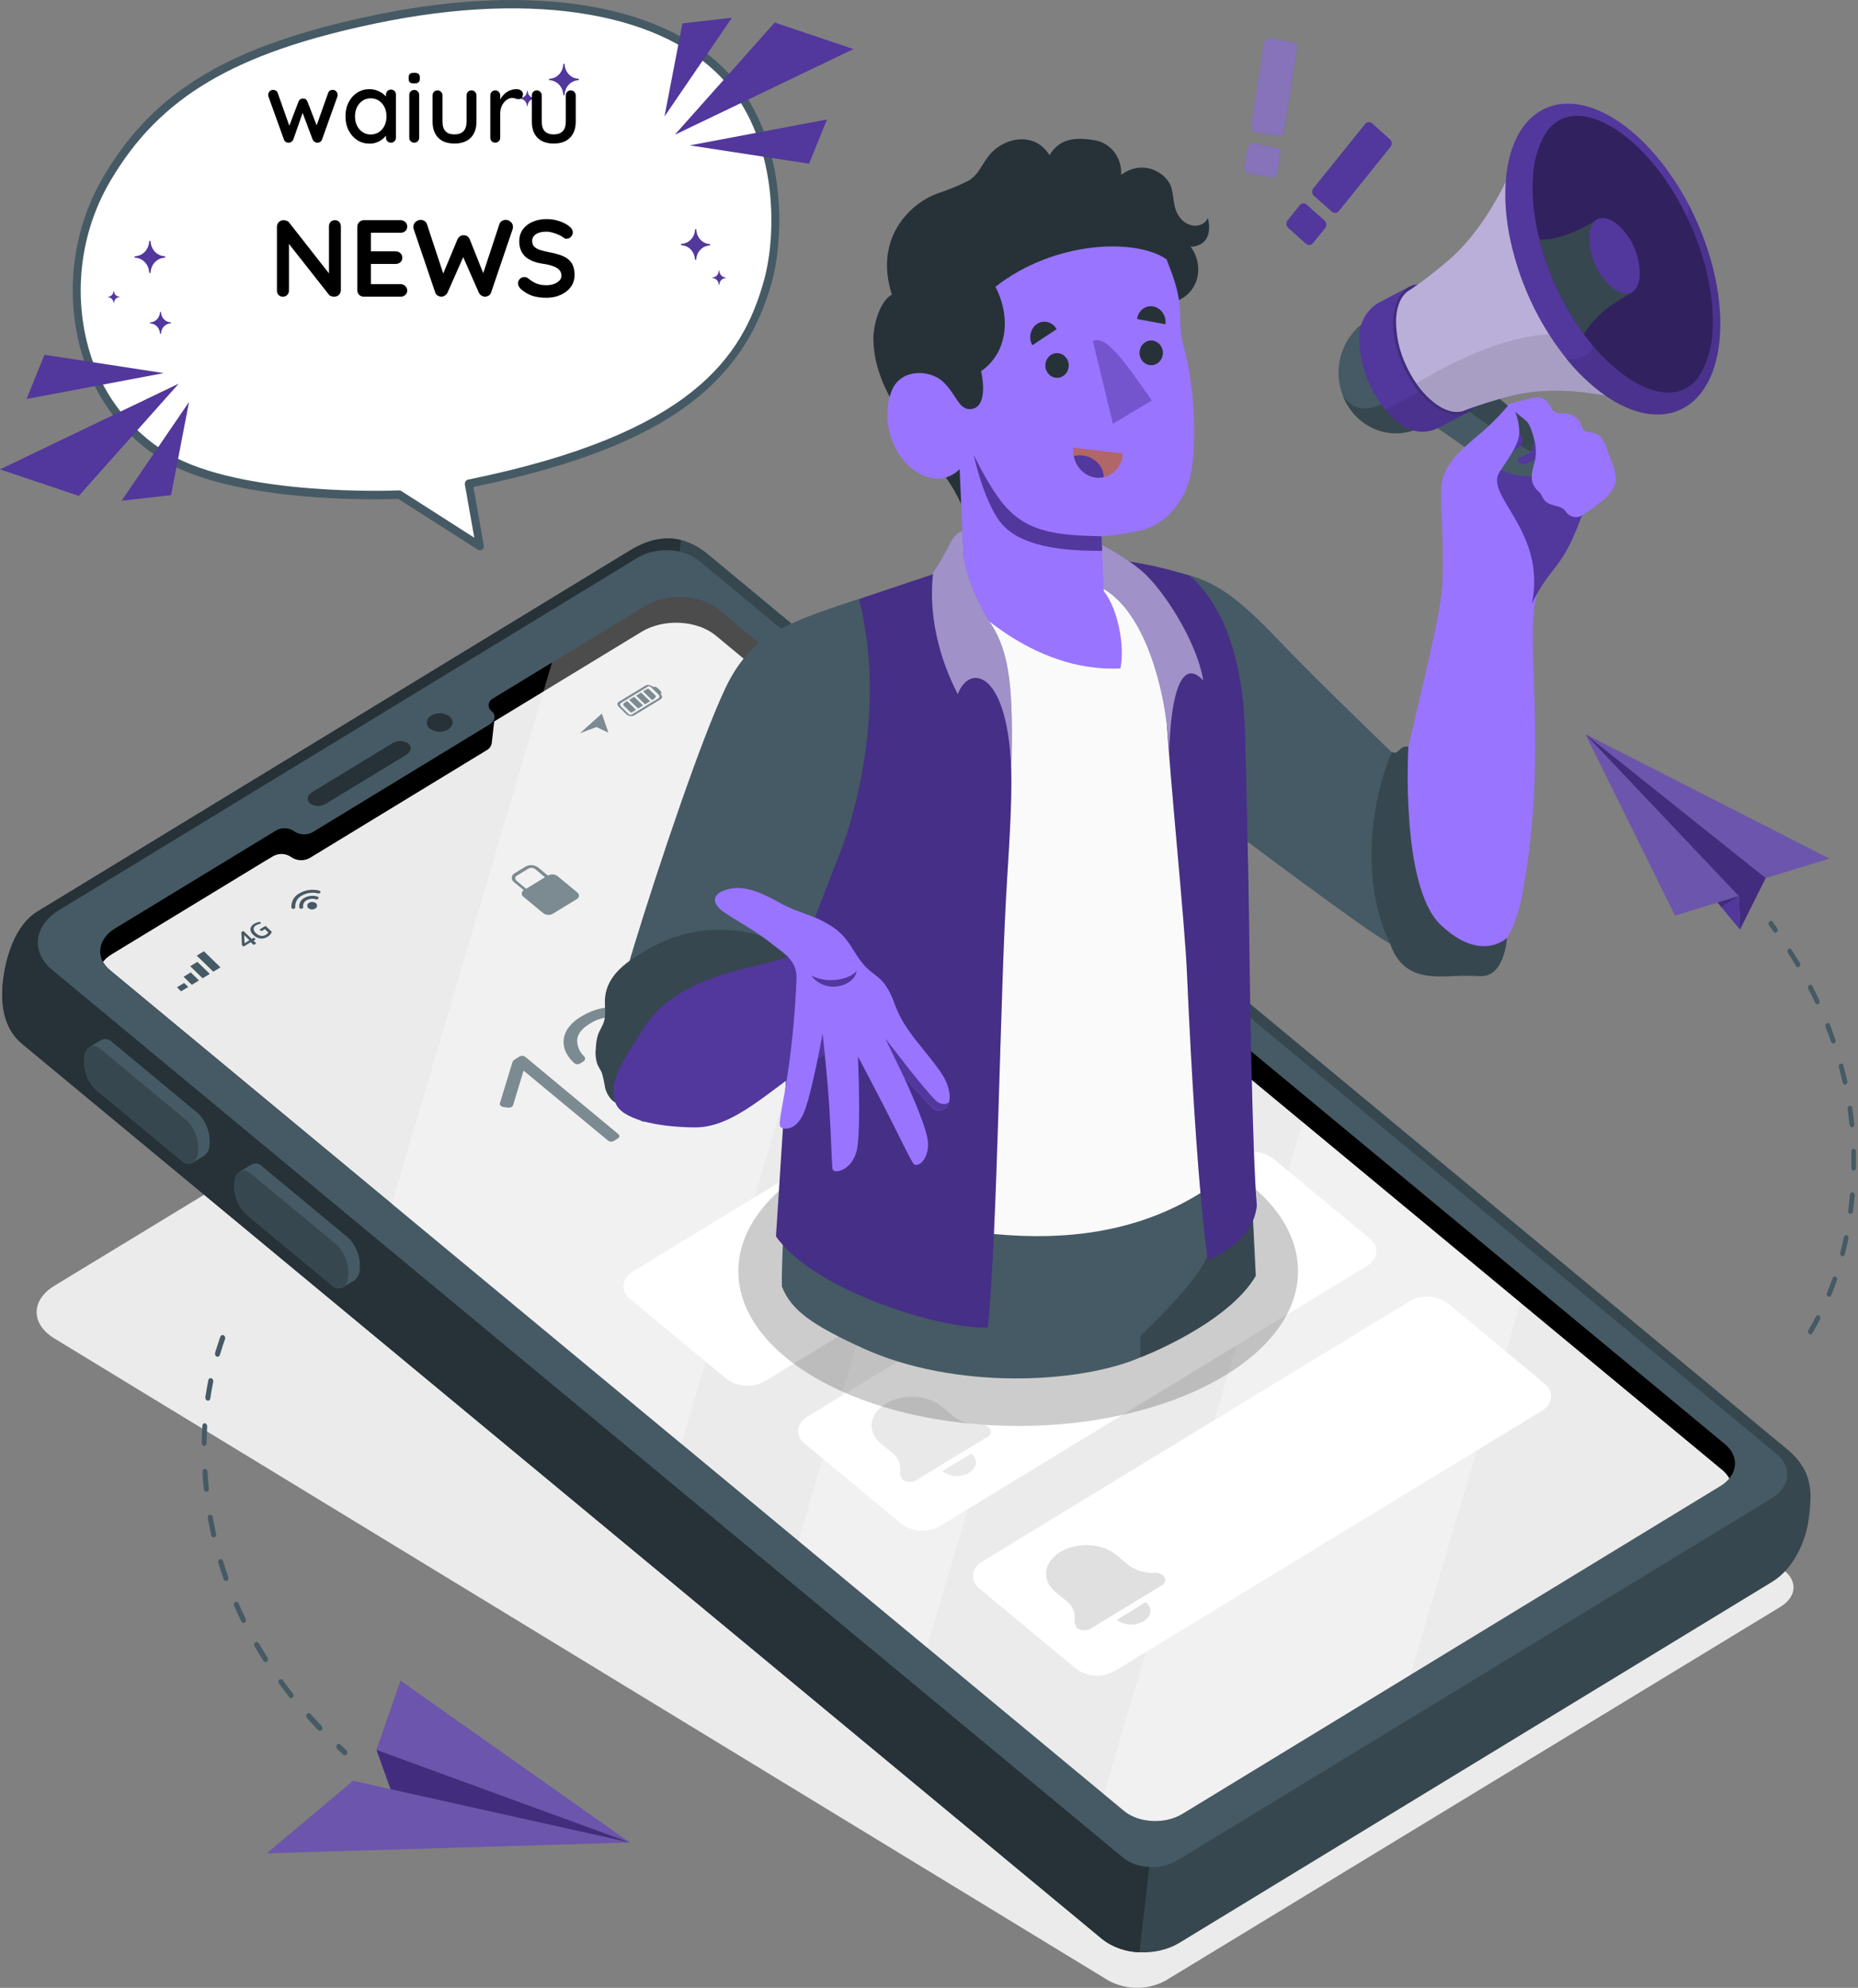 <svg width="374" height="400" viewBox="0 0 374 400" fill="none" xmlns="http://www.w3.org/2000/svg">
<rect x="0" y="0" width="374" height="400" fill="#808080" stroke="none"/>
<path d="M358.362 315.491L144.614 185.33C142.617 184.265 140.41 183.709 138.172 183.709C135.934 183.709 133.727 184.265 131.729 185.33L10.984 258.702C6.176 261.631 6.168 266.42 10.984 269.349L223.202 398.574C224.964 399.512 226.91 400 228.883 400C230.857 400 232.803 399.512 234.565 398.574L358.371 323.341C361.908 321.18 361.908 317.643 358.362 315.491Z" fill="#EBEBEB"/>
<path d="M126.759 370.744L71.064 358.351L53.715 372.923L126.759 370.744Z" fill="#52379D"/>
<g opacity="0.15">
<path d="M126.759 370.744L71.064 358.351L53.715 372.923L126.759 370.744Z" fill="white"/>
</g>
<path d="M126.752 370.744L75.781 352.115L80.631 338.196L126.752 370.744Z" fill="#52379D"/>
<g opacity="0.15">
<path d="M126.76 370.745L75.789 352.115L80.639 338.196L126.76 370.745Z" fill="white"/>
</g>
<path d="M75.781 352.115L78.616 360.027L126.752 370.744L75.781 352.115Z" fill="#52379D"/>
<g opacity="0.2">
<path d="M75.789 352.115L78.624 360.027L126.76 370.744L75.789 352.115Z" fill="black"/>
</g>
<path d="M69.52 353.209C69.64 353.179 69.744 353.103 69.813 352.997C69.894 352.869 69.929 352.715 69.91 352.562C69.892 352.41 69.822 352.27 69.713 352.168L68.509 351.056C68.46 351.006 68.402 350.968 68.338 350.944C68.274 350.92 68.206 350.911 68.138 350.918C68.07 350.925 68.005 350.947 67.946 350.983C67.888 351.019 67.837 351.068 67.798 351.127C67.718 351.254 67.683 351.407 67.7 351.559C67.716 351.711 67.784 351.852 67.89 351.956L69.111 353.085C69.166 353.136 69.232 353.174 69.303 353.195C69.373 353.216 69.448 353.221 69.52 353.209Z" fill="#455A64"/>
<path d="M64.022 348.128C63.261 347.334 62.517 346.522 61.789 345.711C61.695 345.596 61.643 345.448 61.643 345.296C61.643 345.144 61.695 344.997 61.789 344.882C61.835 344.829 61.89 344.786 61.952 344.757C62.014 344.728 62.081 344.713 62.149 344.713C62.217 344.713 62.284 344.728 62.346 344.757C62.407 344.786 62.463 344.829 62.508 344.882C63.227 345.693 63.972 346.487 64.716 347.272C64.821 347.38 64.884 347.525 64.895 347.679C64.906 347.834 64.863 347.987 64.774 348.11C64.73 348.164 64.674 348.208 64.612 348.238C64.55 348.267 64.483 348.283 64.415 348.283C64.347 348.283 64.279 348.267 64.217 348.238C64.155 348.208 64.1 348.164 64.055 348.11L64.022 348.128ZM58.227 341.486C57.533 340.604 56.856 339.721 56.196 338.839C56.1 338.725 56.047 338.578 56.047 338.425C56.047 338.272 56.1 338.125 56.196 338.01C56.246 337.962 56.306 337.925 56.371 337.903C56.435 337.88 56.504 337.873 56.572 337.88C56.64 337.888 56.705 337.91 56.764 337.946C56.824 337.982 56.875 338.031 56.915 338.09C57.567 338.972 58.227 339.854 58.913 340.736C59.008 340.853 59.06 341.001 59.06 341.155C59.06 341.309 59.008 341.457 58.913 341.574C58.847 341.643 58.762 341.69 58.67 341.706C58.584 341.714 58.497 341.697 58.419 341.657C58.34 341.616 58.274 341.554 58.227 341.477V341.486ZM53.027 334.2C52.416 333.238 51.823 332.268 51.254 331.298C51.176 331.169 51.146 331.015 51.171 330.864C51.196 330.714 51.273 330.579 51.388 330.486C51.444 330.445 51.507 330.417 51.574 330.404C51.641 330.391 51.71 330.392 51.776 330.409C51.843 330.426 51.905 330.457 51.959 330.5C52.013 330.544 52.058 330.599 52.09 330.662C52.642 331.624 53.227 332.577 53.829 333.52C53.912 333.646 53.947 333.799 53.929 333.951C53.91 334.102 53.839 334.241 53.729 334.341C53.675 334.392 53.608 334.426 53.537 334.438C53.438 334.456 53.336 334.442 53.245 334.398C53.154 334.354 53.078 334.282 53.027 334.191V334.2ZM48.57 326.261C48.068 325.229 47.575 324.179 47.124 323.138C47.061 323.004 47.049 322.849 47.09 322.706C47.13 322.562 47.219 322.439 47.341 322.362C47.403 322.33 47.471 322.312 47.54 322.309C47.609 322.307 47.678 322.319 47.742 322.345C47.807 322.372 47.865 322.412 47.914 322.463C47.963 322.515 48.001 322.577 48.027 322.644C48.47 323.659 48.946 324.691 49.448 325.714C49.518 325.846 49.538 326.002 49.504 326.149C49.47 326.296 49.384 326.425 49.264 326.508L49.114 326.57C49.005 326.587 48.893 326.567 48.795 326.514C48.697 326.46 48.619 326.374 48.57 326.27V326.261ZM45.017 317.775C44.64 316.699 44.281 315.579 43.946 314.476C43.897 314.335 43.901 314.178 43.959 314.04C44.017 313.902 44.123 313.792 44.256 313.735C44.39 313.697 44.533 313.717 44.653 313.79C44.774 313.862 44.862 313.982 44.9 314.123C45.226 315.217 45.585 316.311 45.953 317.369C46.008 317.509 46.01 317.666 45.958 317.807C45.907 317.948 45.806 318.063 45.677 318.128H45.593C45.475 318.147 45.353 318.124 45.248 318.062C45.144 317.999 45.062 317.901 45.017 317.784V317.775ZM42.508 308.849C42.316 307.966 42.132 307.084 41.965 306.202L41.831 305.461C41.798 305.316 41.821 305.164 41.895 305.036C41.968 304.909 42.087 304.818 42.224 304.782C42.364 304.764 42.506 304.805 42.618 304.896C42.731 304.986 42.805 305.12 42.826 305.267L42.951 305.999C43.118 306.882 43.294 307.764 43.486 308.646C43.525 308.788 43.51 308.942 43.442 309.072C43.375 309.202 43.262 309.3 43.127 309.343C43.054 309.359 42.979 309.359 42.906 309.343C42.833 309.327 42.764 309.296 42.703 309.25C42.643 309.204 42.592 309.146 42.554 309.078C42.516 309.011 42.492 308.935 42.483 308.857L42.508 308.849ZM41.597 300.195C41.456 300.198 41.319 300.144 41.215 300.044C41.111 299.944 41.047 299.805 41.036 299.657C40.919 298.502 40.819 297.329 40.752 296.173C40.744 296.1 40.75 296.027 40.769 295.957C40.788 295.887 40.821 295.821 40.865 295.764C40.908 295.708 40.962 295.661 41.023 295.626C41.084 295.592 41.151 295.571 41.221 295.564C41.364 295.567 41.501 295.628 41.602 295.735C41.704 295.842 41.762 295.986 41.764 296.138C41.831 297.276 41.923 298.431 42.04 299.56C42.061 299.698 42.032 299.838 41.959 299.954C41.886 300.07 41.775 300.153 41.647 300.186L41.597 300.195ZM41.103 290.978C40.962 290.96 40.833 290.886 40.741 290.772C40.65 290.657 40.603 290.51 40.61 290.36C40.61 289.205 40.66 288.031 40.736 286.876C40.744 286.743 40.799 286.619 40.891 286.527C40.982 286.436 41.103 286.384 41.229 286.382C41.37 286.41 41.496 286.492 41.583 286.613C41.669 286.733 41.71 286.884 41.697 287.035C41.622 288.164 41.58 289.31 41.572 290.448C41.575 290.574 41.536 290.698 41.463 290.797C41.39 290.897 41.287 290.967 41.17 290.995L41.103 290.978ZM41.747 281.83C41.609 281.789 41.49 281.695 41.414 281.566C41.339 281.437 41.311 281.283 41.338 281.133C41.505 280.004 41.706 278.858 41.931 277.737C41.942 277.667 41.966 277.599 42.003 277.54C42.04 277.48 42.088 277.428 42.145 277.389C42.202 277.35 42.266 277.324 42.333 277.313C42.399 277.301 42.468 277.305 42.533 277.323C42.67 277.373 42.785 277.475 42.855 277.608C42.926 277.741 42.948 277.897 42.918 278.046C42.692 279.149 42.5 280.269 42.333 281.38C42.329 281.453 42.309 281.525 42.276 281.589C42.243 281.653 42.197 281.708 42.141 281.752C42.085 281.795 42.02 281.824 41.952 281.838C41.884 281.851 41.814 281.849 41.747 281.83ZM43.62 272.965C43.489 272.902 43.384 272.789 43.325 272.65C43.267 272.51 43.259 272.352 43.303 272.207C43.629 271.122 43.98 270.037 44.356 268.987C44.377 268.919 44.411 268.856 44.457 268.802C44.503 268.749 44.559 268.707 44.621 268.679C44.684 268.65 44.752 268.636 44.82 268.638C44.888 268.639 44.955 268.656 45.017 268.687C45.144 268.762 45.241 268.882 45.292 269.026C45.343 269.17 45.343 269.328 45.292 269.472C44.925 270.504 44.573 271.563 44.264 272.63C44.238 272.722 44.19 272.804 44.123 272.869C44.057 272.934 43.976 272.98 43.888 273.001C43.79 273.028 43.687 273.019 43.595 272.974L43.62 272.965Z" fill="#455A64"/>
<path d="M349.99 180.302L319.129 147.727L337.173 184.219L349.99 180.302Z" fill="#52379D"/>
<path opacity="0.15" d="M349.99 180.302L319.129 147.727L337.173 184.219L349.99 180.302Z" fill="white"/>
<path d="M319.129 147.727L355.417 176.686L368.235 172.769L319.129 147.727Z" fill="#52379D"/>
<path opacity="0.15" d="M319.129 147.727L355.417 176.686L368.235 172.769L319.129 147.727Z" fill="white"/>
<path d="M355.417 176.686L350.241 187.059L349.99 180.302L319.129 147.727L355.417 176.686Z" fill="#52379D"/>
<path opacity="0.2" d="M355.417 176.686L350.241 187.059L349.99 180.302L319.129 147.727L355.417 176.686Z" fill="black"/>
<path d="M350.242 187.059L345.719 181.608L349.991 180.302L350.242 187.059Z" fill="#52379D"/>
<path opacity="0.2" d="M349.991 180.302L345.719 181.608L346.438 182.481L349.991 180.302Z" fill="black"/>
<path d="M356.458 185.295C356.341 185.296 356.228 185.343 356.141 185.427C356.047 185.532 355.991 185.667 355.982 185.81C355.973 185.954 356.011 186.096 356.091 186.212L357.01 187.483C357.046 187.539 357.093 187.585 357.148 187.62C357.203 187.655 357.264 187.677 357.327 187.685C357.391 187.692 357.455 187.685 357.516 187.664C357.577 187.643 357.632 187.608 357.679 187.562C357.779 187.462 357.84 187.326 357.851 187.181C357.861 187.037 357.821 186.893 357.738 186.777C357.437 186.345 357.127 185.895 356.818 185.489C356.777 185.429 356.723 185.38 356.66 185.346C356.598 185.313 356.529 185.295 356.458 185.295Z" fill="#455A64"/>
<path d="M360.641 191.117C361.21 191.999 361.753 192.881 362.313 193.763C362.385 193.887 362.411 194.033 362.388 194.176C362.365 194.318 362.294 194.447 362.188 194.539C362.137 194.579 362.078 194.608 362.016 194.623C361.954 194.637 361.89 194.638 361.828 194.625C361.765 194.611 361.706 194.584 361.654 194.545C361.603 194.506 361.559 194.456 361.527 194.398C361 193.516 360.465 192.634 359.905 191.752C359.83 191.63 359.799 191.484 359.818 191.34C359.836 191.196 359.903 191.063 360.005 190.967C360.086 190.898 360.186 190.861 360.29 190.861C360.364 190.87 360.434 190.899 360.495 190.943C360.556 190.988 360.606 191.047 360.641 191.117ZM364.822 198.412C365.307 199.364 365.775 200.317 366.226 201.278C366.287 201.406 366.301 201.554 366.266 201.692C366.231 201.83 366.148 201.95 366.034 202.028C365.979 202.064 365.918 202.087 365.854 202.095C365.79 202.103 365.725 202.096 365.664 202.075C365.602 202.054 365.546 202.02 365.499 201.973C365.452 201.927 365.415 201.87 365.39 201.808C364.947 200.864 364.487 199.92 364.002 198.994C363.938 198.867 363.919 198.72 363.949 198.579C363.978 198.439 364.053 198.314 364.161 198.226C364.234 198.172 364.322 198.144 364.412 198.147C364.494 198.147 364.574 198.169 364.646 198.21C364.717 198.252 364.778 198.312 364.822 198.385V198.412ZM368.342 206.191C368.735 207.188 369.111 208.211 369.462 209.217C369.512 209.352 369.512 209.502 369.463 209.638C369.413 209.773 369.318 209.884 369.195 209.949C369.135 209.974 369.071 209.986 369.007 209.984C368.943 209.982 368.88 209.966 368.822 209.937C368.764 209.908 368.712 209.866 368.67 209.815C368.627 209.765 368.595 209.705 368.576 209.64C368.236 208.641 367.868 207.644 367.472 206.65C367.42 206.519 367.414 206.372 367.457 206.237C367.501 206.102 367.589 205.989 367.706 205.918C367.771 205.883 367.843 205.865 367.915 205.865C368.01 205.862 368.104 205.889 368.185 205.942C368.265 205.996 368.328 206.073 368.367 206.165L368.342 206.191ZM371.059 214.395C371.343 215.453 371.603 216.521 371.837 217.57C371.874 217.707 371.86 217.854 371.798 217.98C371.736 218.107 371.63 218.203 371.502 218.25C371.439 218.268 371.373 218.272 371.308 218.261C371.243 218.251 371.181 218.226 371.126 218.189C371.071 218.151 371.024 218.102 370.988 218.044C370.952 217.986 370.928 217.921 370.917 217.853C370.691 216.829 370.432 215.78 370.148 214.73C370.106 214.594 370.115 214.447 370.172 214.317C370.23 214.188 370.332 214.087 370.457 214.033H370.608C370.71 214.03 370.811 214.06 370.897 214.12C370.982 214.18 371.048 214.267 371.084 214.368L371.059 214.395ZM372.84 222.951C372.999 224.036 373.133 225.13 373.25 226.224C373.269 226.364 373.237 226.506 373.159 226.621C373.081 226.736 372.964 226.815 372.832 226.841C372.767 226.847 372.701 226.839 372.639 226.818C372.577 226.796 372.52 226.762 372.47 226.717C372.421 226.671 372.381 226.616 372.353 226.554C372.324 226.492 372.308 226.425 372.305 226.356C372.188 225.289 372.054 224.204 371.895 223.145C371.872 223.005 371.9 222.861 371.972 222.742C372.045 222.623 372.158 222.537 372.288 222.501H372.372C372.488 222.501 372.6 222.543 372.69 222.62C372.78 222.697 372.842 222.805 372.865 222.925L372.84 222.951ZM373.601 231.719C373.601 232.583 373.601 233.448 373.601 234.312V235.027C373.604 235.096 373.595 235.165 373.572 235.23C373.55 235.295 373.516 235.355 373.471 235.406C373.427 235.457 373.374 235.498 373.314 235.527C373.254 235.555 373.19 235.571 373.124 235.574C372.993 235.56 372.871 235.494 372.784 235.389C372.697 235.285 372.651 235.148 372.656 235.009V234.312C372.656 233.43 372.656 232.601 372.656 231.754C372.647 231.614 372.69 231.476 372.776 231.369C372.861 231.262 372.984 231.194 373.116 231.181C373.248 231.179 373.375 231.231 373.47 231.327C373.566 231.422 373.622 231.554 373.626 231.693L373.601 231.719ZM372.907 239.914C373.038 239.939 373.154 240.017 373.234 240.129C373.313 240.242 373.348 240.383 373.333 240.522C373.233 241.616 373.116 242.719 372.974 243.804C372.969 243.872 372.95 243.94 372.92 244.001C372.89 244.062 372.848 244.116 372.797 244.16C372.746 244.204 372.687 244.236 372.624 244.255C372.561 244.274 372.495 244.28 372.43 244.271C372.301 244.239 372.188 244.157 372.113 244.041C372.039 243.925 372.009 243.783 372.029 243.645C372.171 242.569 372.288 241.484 372.389 240.416C372.395 240.285 372.447 240.161 372.535 240.068C372.623 239.975 372.741 239.92 372.865 239.914H372.907ZM371.728 248.549C371.856 248.594 371.963 248.688 372.028 248.812C372.093 248.936 372.111 249.082 372.079 249.22C371.862 250.287 371.611 251.363 371.343 252.413C371.329 252.479 371.302 252.542 371.264 252.597C371.226 252.652 371.178 252.699 371.122 252.734C371.067 252.77 371.006 252.793 370.942 252.803C370.878 252.813 370.812 252.809 370.75 252.792C370.625 252.737 370.524 252.636 370.465 252.507C370.407 252.379 370.395 252.232 370.432 252.095C370.691 251.063 370.934 250.005 371.151 248.955C371.17 248.838 371.228 248.732 371.313 248.655C371.399 248.577 371.507 248.534 371.619 248.531C371.662 248.517 371.709 248.514 371.753 248.523L371.728 248.549ZM369.504 256.885C369.626 256.951 369.719 257.063 369.767 257.198C369.815 257.333 369.814 257.483 369.763 257.617C369.412 258.623 369.019 259.646 368.618 260.634C368.594 260.698 368.558 260.756 368.512 260.804C368.467 260.853 368.412 260.891 368.351 260.916C368.29 260.94 368.226 260.952 368.161 260.949C368.096 260.946 368.032 260.929 367.974 260.898C367.858 260.825 367.771 260.708 367.731 260.572C367.691 260.435 367.7 260.287 367.756 260.157C368.158 259.187 368.534 258.181 368.885 257.194C368.916 257.094 368.975 257.007 369.054 256.944C369.133 256.881 369.229 256.845 369.328 256.841C369.396 256.831 369.464 256.837 369.529 256.858L369.504 256.885ZM366.201 264.727C366.31 264.811 366.386 264.935 366.415 265.074C366.445 265.214 366.425 265.36 366.36 265.485C365.867 266.429 365.348 267.364 364.813 268.264C364.782 268.323 364.739 268.374 364.688 268.414C364.636 268.454 364.577 268.481 364.514 268.495C364.451 268.508 364.386 268.507 364.324 268.492C364.262 268.476 364.203 268.446 364.153 268.405C364.047 268.313 363.975 268.184 363.952 268.041C363.929 267.899 363.956 267.752 364.027 267.629C364.554 266.747 365.064 265.864 365.541 264.912C365.58 264.83 365.64 264.762 365.714 264.714C365.787 264.666 365.872 264.64 365.959 264.638C366.052 264.629 366.146 264.65 366.226 264.7L366.201 264.727Z" fill="#455A64"/>
<path d="M142.483 111.508L359.801 291.674C365.253 296.199 364.625 300.989 364.132 305.293C363.639 309.598 361.356 315.473 356.699 318.313L237.4 390.944C232.743 393.784 225.761 393.431 221.815 390.159L4.446 210.046C0.491 206.774 0.115 201.605 0.616 197.3C1.118 192.995 2.882 186.247 7.548 183.407L126.872 110.723C131.538 107.892 136.981 106.957 142.483 111.508Z" fill="#37474F"/>
<path d="M136.094 117.136L13.393 191.875L231.681 372.702L229.365 392.849C226.655 392.782 224.03 391.843 221.84 390.158L4.446 210.046C0.491 206.773 0.115 201.604 0.616 197.3C1.118 192.995 2.882 186.247 7.548 183.407L126.872 110.723C129.782 108.959 133.293 107.724 137.064 108.668L136.997 109.294L136.094 117.136Z" fill="#263238"/>
<path d="M357.705 292.662L140.737 112.849C137.61 110.256 132.033 109.982 128.346 112.223L11.831 183.178C6.815 186.221 6.196 191.602 10.435 195.112L226.064 373.805C228.824 376.098 233.74 376.345 237.001 374.352L356.676 301.465C360.364 299.216 360.832 295.255 357.705 292.662Z" fill="#455A64"/>
<path d="M70.08 249.052C70.911 249.86 71.555 250.86 71.961 251.974C72.367 253.087 72.525 254.285 72.421 255.473C72.412 255.9 72.308 256.318 72.116 256.694C71.924 257.07 71.65 257.392 71.317 257.634C70.916 257.872 69.402 258.825 68.984 259.072C68.624 259.243 68.223 259.295 67.835 259.219C67.446 259.143 67.089 258.944 66.81 258.649L49.528 244.332C48.697 243.521 48.054 242.519 47.648 241.404C47.242 240.29 47.084 239.091 47.186 237.902C47.201 237.493 47.301 237.092 47.478 236.727C47.656 236.363 47.907 236.044 48.215 235.794C48.633 235.52 50.205 234.559 50.623 234.321C50.983 234.145 51.386 234.091 51.776 234.165C52.166 234.239 52.526 234.438 52.805 234.735L70.08 249.052Z" fill="#455A64"/>
<path d="M67.763 250.472L50.481 236.147C48.925 234.859 47.454 235.644 47.186 237.911C47.084 239.1 47.242 240.298 47.648 241.413C48.054 242.528 48.697 243.53 49.528 244.341L66.81 258.658C68.365 259.945 69.837 259.16 70.105 256.893C70.207 255.705 70.049 254.508 69.643 253.395C69.237 252.282 68.594 251.282 67.763 250.472Z" fill="#37474F"/>
<path d="M39.838 224C40.671 224.808 41.316 225.807 41.722 226.922C42.129 228.036 42.285 229.234 42.179 230.422C42.166 230.846 42.061 231.26 41.871 231.634C41.681 232.007 41.411 232.329 41.084 232.574C40.682 232.804 39.169 233.756 38.751 234.003C38.389 234.175 37.987 234.227 37.597 234.151C37.207 234.076 36.848 233.876 36.569 233.58L19.294 219.272C18.462 218.464 17.818 217.464 17.412 216.35C17.006 215.237 16.849 214.039 16.953 212.851C16.966 212.44 17.065 212.037 17.242 211.671C17.42 211.305 17.673 210.985 17.981 210.734C18.391 210.46 19.963 209.499 20.381 209.261C20.741 209.085 21.144 209.031 21.534 209.105C21.925 209.179 22.284 209.378 22.563 209.675L39.838 224Z" fill="#455A64"/>
<path d="M37.522 225.412L20.247 211.096C18.692 209.808 17.212 210.593 16.953 212.86C16.849 214.048 17.006 215.245 17.412 216.359C17.818 217.473 18.462 218.473 19.294 219.281L36.569 233.598C38.124 234.885 39.604 234.1 39.863 231.833C39.967 230.645 39.81 229.448 39.404 228.334C38.998 227.22 38.354 226.22 37.522 225.412Z" fill="#37474F"/>
<path d="M144.657 122.72L347.259 290.633C350.244 293.112 349.818 296.887 346.289 299.03L238.044 364.975C234.524 367.136 229.231 366.872 226.23 364.384L22.164 195.271C19.731 193.26 19.547 190.402 21.478 188.214C21.629 188.047 21.771 187.879 21.938 187.72C22.312 187.391 22.712 187.096 23.134 186.838L53.586 168.315L55.575 167.106C56.143 166.778 56.785 166.622 57.431 166.654C58.078 166.687 58.703 166.908 59.238 167.291C59.803 167.674 60.456 167.885 61.127 167.902C61.798 167.919 62.461 167.741 63.042 167.388L98.536 145.777C99.698 145.063 99.907 143.863 98.979 143.131C98.781 142.992 98.621 142.802 98.514 142.579C98.406 142.356 98.355 142.108 98.365 141.857C98.375 141.607 98.446 141.364 98.571 141.152C98.696 140.939 98.871 140.764 99.079 140.644L99.272 140.52L129.071 122.376L129.698 121.988C134.163 119.253 140.886 119.597 144.657 122.72Z" fill="black"/>
<path d="M58.636 172.478C58.101 172.094 57.475 171.874 56.829 171.841C56.183 171.808 55.541 171.965 54.973 172.293L52.983 173.475L22.532 191.998C22.11 192.256 21.71 192.551 21.336 192.88C21.169 193.048 21.026 193.207 20.876 193.374C20.726 193.542 20.792 193.489 20.742 193.551C21.115 194.197 21.596 194.765 22.164 195.227L226.229 364.384C229.231 366.871 234.524 367.136 238.044 364.975L346.314 299.03C346.984 298.626 347.589 298.111 348.104 297.504C347.735 296.848 347.253 296.271 346.682 295.802L144.08 127.889C140.309 124.766 133.586 124.422 129.121 127.139L128.494 127.527L99.481 145.169C99.481 145.169 99.029 149.085 98.979 149.579C98.919 149.876 98.797 150.156 98.62 150.395C98.443 150.635 98.217 150.83 97.959 150.964L62.44 172.593C61.857 172.943 61.194 173.118 60.523 173.097C59.852 173.077 59.199 172.863 58.636 172.478Z" fill="#EBEBEB"/>
<path d="M51.049 190.084C50.996 190.076 50.947 190.051 50.907 190.014L50.48 189.59L49.126 190.411C49.098 190.437 49.062 190.451 49.025 190.451C48.988 190.451 48.953 190.437 48.925 190.411L48.758 190.234C48.73 190.21 48.707 190.18 48.691 190.146C48.689 190.114 48.689 190.081 48.691 190.049L48.582 187.676C48.577 187.644 48.577 187.611 48.582 187.579C48.602 187.544 48.631 187.516 48.666 187.5L48.85 187.394C48.901 187.375 48.957 187.375 49.009 187.394C49.064 187.4 49.115 187.429 49.151 187.473L50.664 188.938L50.965 188.752C51.01 188.722 51.063 188.71 51.115 188.718C51.168 188.726 51.215 188.754 51.249 188.797L51.358 188.894C51.4 188.938 51.425 188.973 51.417 189.008C51.408 189.043 51.417 189.079 51.333 189.114L51.032 189.29L51.467 189.714C51.467 189.714 51.534 189.793 51.525 189.829C51.517 189.864 51.525 189.899 51.433 189.934L51.208 190.076C51.157 190.094 51.102 190.097 51.049 190.084ZM50.213 189.202L49.142 188.161L49.234 189.802L50.213 189.202Z" fill="#455A64"/>
<path d="M52.392 188.849C51.866 188.77 51.377 188.517 50.996 188.126C50.815 187.987 50.667 187.805 50.564 187.595C50.461 187.386 50.406 187.154 50.402 186.918C50.44 186.693 50.53 186.482 50.665 186.304C50.799 186.125 50.973 185.984 51.172 185.894C51.358 185.778 51.558 185.686 51.765 185.621C51.948 185.554 52.14 185.518 52.334 185.515C52.346 185.507 52.361 185.503 52.376 185.503C52.39 185.503 52.405 185.507 52.417 185.515V185.568L52.484 185.833C52.484 185.833 52.484 185.886 52.484 185.894H52.409C52.113 185.919 51.827 186.016 51.573 186.177C51.436 186.234 51.316 186.329 51.225 186.451C51.134 186.574 51.075 186.719 51.054 186.873C51.064 187.047 51.111 187.217 51.19 187.369C51.27 187.522 51.38 187.654 51.514 187.756C51.79 188.05 52.147 188.244 52.535 188.311C52.874 188.363 53.22 188.288 53.513 188.1C53.621 188.035 53.722 187.958 53.814 187.87C53.892 187.806 53.96 187.728 54.014 187.641L53.312 186.962L52.743 187.306C52.701 187.34 52.647 187.356 52.593 187.35C52.543 187.335 52.497 187.308 52.459 187.27L52.359 187.173C52.309 187.12 52.292 187.085 52.292 187.05C52.31 187.007 52.343 186.972 52.384 186.953L53.279 186.406C53.331 186.373 53.393 186.357 53.454 186.362C53.518 186.376 53.576 186.41 53.621 186.459L54.625 187.429L54.692 187.517C54.692 187.517 54.692 187.57 54.692 187.606C54.51 187.987 54.217 188.296 53.856 188.488C53.421 188.781 52.905 188.909 52.392 188.849Z" fill="#455A64"/>
<path d="M63.615 181.766C63.692 181.839 63.75 181.931 63.784 182.034C63.818 182.137 63.826 182.247 63.807 182.354C63.789 182.462 63.745 182.562 63.679 182.646C63.613 182.73 63.528 182.794 63.431 182.834C63.215 182.962 62.968 183.02 62.721 183C62.473 182.979 62.237 182.882 62.043 182.719C61.968 182.646 61.911 182.555 61.879 182.453C61.846 182.351 61.839 182.242 61.858 182.136C61.876 182.03 61.919 181.931 61.984 181.848C62.049 181.765 62.132 181.7 62.227 181.66C62.443 181.533 62.689 181.475 62.936 181.493C63.183 181.512 63.419 181.607 63.615 181.766Z" fill="#455A64"/>
<path d="M61.23 180.699C60.89 180.865 60.61 181.143 60.434 181.492C60.257 181.84 60.193 182.24 60.251 182.631C60.283 182.708 60.337 182.774 60.407 182.816C60.476 182.859 60.556 182.878 60.636 182.869C60.879 182.869 61.062 182.701 61.021 182.516C60.98 182.242 61.025 181.961 61.148 181.716C61.272 181.471 61.468 181.275 61.706 181.158C62.284 180.834 62.959 180.761 63.588 180.955C63.684 180.996 63.791 180.998 63.888 180.96C63.985 180.923 64.066 180.849 64.114 180.752C64.165 180.611 64.114 180.461 63.897 180.408C63.456 180.269 62.993 180.223 62.536 180.273C62.078 180.323 61.634 180.468 61.23 180.699Z" fill="#455A64"/>
<path d="M60.267 179.764C59.758 180.013 59.332 180.418 59.044 180.926C58.756 181.434 58.62 182.022 58.653 182.613C58.675 182.7 58.726 182.776 58.797 182.826C58.868 182.877 58.953 182.898 59.038 182.886C59.272 182.886 59.448 182.728 59.431 182.551C59.401 182.07 59.51 181.59 59.742 181.175C59.975 180.759 60.321 180.427 60.735 180.223C61.732 179.65 62.894 179.49 63.996 179.773C64.091 179.803 64.194 179.798 64.286 179.76C64.379 179.722 64.456 179.652 64.506 179.561C64.556 179.411 64.439 179.261 64.255 179.208C62.907 178.862 61.484 179.06 60.267 179.764Z" fill="#455A64"/>
<path d="M36.449 199.478L35.621 198.667L37.059 197.794L37.895 198.605L36.449 199.478Z" fill="#455A64"/>
<path d="M38.617 198.164L36.953 196.55L38.391 195.668L40.055 197.282L38.617 198.164Z" fill="#455A64"/>
<path d="M40.781 196.85L38.281 194.424L39.728 193.542L42.228 195.968L40.781 196.85Z" fill="#455A64"/>
<path d="M42.938 195.527L39.602 192.298L41.048 191.416L44.376 194.654L42.938 195.527Z" fill="#455A64"/>
<path d="M130.704 137.865C130.443 137.799 130.168 137.831 129.926 137.953L124.542 141.226C124.19 141.437 124.199 141.878 124.542 142.222L126.055 143.696C126.277 143.901 126.549 144.035 126.841 144.084C126.969 144.101 127.098 144.101 127.225 144.084C127.363 144.08 127.498 144.041 127.618 143.969L133.003 140.696C133.354 140.485 133.346 140.044 133.003 139.7L131.49 138.227C131.264 138.033 130.992 137.908 130.704 137.865ZM126.858 143.845C126.732 143.818 126.616 143.754 126.523 143.66L125.01 142.196C124.742 141.94 124.734 141.587 125.01 141.437L130.394 138.165C130.458 138.126 130.53 138.102 130.603 138.094H130.704C130.83 138.122 130.945 138.186 131.038 138.28L132.552 139.753C132.811 140.008 132.819 140.352 132.552 140.511L127.167 143.784C127.117 143.818 127.06 143.841 127.002 143.852C126.943 143.862 126.882 143.86 126.824 143.845H126.858Z" fill="#455A64"/>
<path d="M126.242 141.067L128.031 142.831L127.195 143.343C127.155 143.364 127.111 143.376 127.066 143.376C127.02 143.376 126.976 143.364 126.936 143.343L125.598 142.055C125.414 141.87 125.406 141.605 125.598 141.49L126.242 141.067Z" fill="#455A64"/>
<path d="M126.641 140.829L127.652 140.211L129.442 141.949L128.43 142.566L126.641 140.829Z" fill="#455A64"/>
<path d="M128.043 139.982L129.055 139.365L130.852 141.111L129.841 141.72L128.043 139.982Z" fill="#455A64"/>
<path d="M130.574 138.624L131.87 139.876C132.104 140.114 131.996 140.414 131.577 140.661L131.243 140.873L129.445 139.109L130.281 138.624C130.376 138.586 130.48 138.586 130.574 138.624Z" fill="#455A64"/>
<path d="M131.666 138.191C131.816 138.094 132.193 138.271 132.502 138.571L132.778 138.844C133.096 139.144 133.23 139.47 133.087 139.567L132.828 139.744L131.398 138.359L131.666 138.191Z" fill="#455A64"/>
<path d="M116.719 147.559L121.142 143.59L122.471 147.427L120.063 146.298L116.719 147.559Z" fill="#455A64"/>
<path d="M62.772 159.441L79.043 149.526C79.526 149.237 80.076 149.092 80.631 149.108C81.186 149.123 81.727 149.298 82.195 149.614C82.965 150.25 82.806 151.255 81.836 151.846L65.565 161.752C65.082 162.043 64.533 162.189 63.977 162.174C63.421 162.158 62.88 161.982 62.413 161.664C61.643 161.029 61.802 160.032 62.772 159.441Z" fill="#263238"/>
<path d="M86.822 143.969C87.391 143.645 88.032 143.491 88.678 143.523C89.323 143.556 89.948 143.774 90.484 144.154C91.412 144.922 91.27 146.086 90.183 146.801C89.615 147.125 88.973 147.279 88.328 147.246C87.682 147.214 87.058 146.995 86.521 146.615C85.601 145.804 85.735 144.639 86.822 143.969Z" fill="#263238"/>
<path d="M110.288 176.183L108.365 174.595C108.01 174.312 107.588 174.138 107.145 174.093C106.702 174.048 106.256 174.133 105.856 174.339L103.498 175.768C103.351 175.857 103.228 175.985 103.142 176.14C103.057 176.295 103.012 176.471 103.012 176.65C103.012 176.829 103.057 177.006 103.142 177.16C103.228 177.315 103.351 177.444 103.498 177.532L105.422 179.12C105.302 179.186 105.203 179.284 105.133 179.406C105.063 179.527 105.026 179.666 105.026 179.808C105.026 179.95 105.063 180.089 105.133 180.21C105.203 180.332 105.302 180.43 105.422 180.496L109.293 183.707C109.566 183.92 109.89 184.051 110.229 184.086C110.568 184.12 110.909 184.056 111.216 183.901L116.141 180.902C116.26 180.836 116.36 180.737 116.429 180.616C116.499 180.495 116.536 180.356 116.536 180.214C116.536 180.072 116.499 179.933 116.429 179.812C116.36 179.69 116.26 179.591 116.141 179.526L112.261 176.315C111.977 176.099 111.642 175.972 111.293 175.949C110.943 175.925 110.595 176.006 110.288 176.183ZM104 177.25C103.615 176.924 103.615 176.465 104 176.227L106.358 174.789C106.586 174.673 106.84 174.624 107.092 174.649C107.344 174.674 107.584 174.771 107.788 174.93L109.703 176.527L105.906 178.838L104 177.25Z" fill="#455A64"/>
<path d="M124.409 228.164C124.827 228.508 124.785 228.825 124.301 229.125L123.665 229.513C123.463 229.663 123.219 229.737 122.972 229.725C122.725 229.712 122.49 229.613 122.302 229.443L105.387 215.435L103.305 222.324C103.146 222.774 102.762 222.96 102.151 222.863L101.382 222.766C101.148 222.746 100.927 222.643 100.755 222.474C100.686 222.411 100.638 222.327 100.617 222.234C100.596 222.141 100.603 222.043 100.638 221.954L103.146 213.751C103.197 213.591 103.29 213.45 103.414 213.345C103.544 213.238 103.681 213.14 103.824 213.054L104.459 212.666C104.662 212.519 104.906 212.446 105.152 212.459C105.398 212.472 105.633 212.569 105.822 212.736L124.409 228.164Z" fill="#455A64"/>
<path d="M115.579 213.91C114.955 213.364 114.431 212.703 114.032 211.96C113.629 211.233 113.424 210.403 113.438 209.561C113.476 208.643 113.766 207.757 114.274 207.012C114.995 205.984 115.927 205.143 117 204.551C118.159 203.825 119.417 203.292 120.729 202.972C121.87 202.701 123.042 202.609 124.208 202.698C125.267 202.775 126.307 203.038 127.285 203.474C128.184 203.865 129.028 204.384 129.793 205.018C130.829 205.79 131.606 206.89 132.009 208.158C132.324 209.47 132.347 210.841 132.076 212.163L130.997 222.527L142.218 215.7C142.429 215.544 142.683 215.466 142.94 215.479C143.197 215.492 143.443 215.594 143.639 215.771L144.066 216.124C144.484 216.468 144.434 216.794 143.915 217.111L130.228 225.518C130.024 225.664 129.781 225.737 129.535 225.724C129.289 225.712 129.054 225.614 128.865 225.447L128.438 225.094C128.258 224.953 128.128 224.75 128.071 224.521C128.008 224.216 128.008 223.9 128.071 223.595L129.392 212.225C129.512 211.549 129.582 210.865 129.601 210.178C129.612 209.659 129.544 209.14 129.4 208.643C129.271 208.202 129.06 207.791 128.781 207.435C128.464 207.033 128.105 206.669 127.711 206.35C126.499 205.323 125.008 204.73 123.455 204.656C121.778 204.607 120.125 205.077 118.697 206.006C117.151 206.95 116.323 207.991 116.189 209.137C116.157 209.782 116.265 210.426 116.506 211.019C116.746 211.612 117.113 212.14 117.577 212.56C117.659 212.631 117.72 212.725 117.753 212.831C117.785 212.938 117.788 213.052 117.761 213.16C117.709 213.328 117.603 213.472 117.46 213.566L116.791 213.971C116.61 214.101 116.394 214.165 116.175 214.154C115.957 214.142 115.747 214.057 115.579 213.91Z" fill="#455A64"/>
<path d="M141.573 203.404C141.656 203.455 141.722 203.531 141.763 203.622C141.805 203.713 141.82 203.815 141.807 203.916C141.779 204.019 141.73 204.115 141.663 204.198C141.597 204.28 141.515 204.346 141.422 204.392L139.817 205.371C139.614 205.518 139.37 205.59 139.124 205.578C138.878 205.565 138.643 205.467 138.454 205.3L137.091 204.171C137.011 204.116 136.944 204.04 136.899 203.951C136.854 203.861 136.831 203.761 136.832 203.66C136.846 203.556 136.884 203.458 136.944 203.374C137.004 203.291 137.084 203.225 137.175 203.183L138.789 202.204C139.01 202.064 139.267 201.999 139.524 202.019C139.773 202.023 140.014 202.113 140.21 202.275L141.573 203.404ZM151.506 211.634C151.589 211.685 151.655 211.761 151.697 211.852C151.738 211.943 151.754 212.045 151.74 212.145C151.712 212.248 151.665 212.343 151.6 212.425C151.535 212.507 151.455 212.574 151.364 212.622L149.75 213.601C149.547 213.748 149.304 213.82 149.058 213.807C148.812 213.795 148.576 213.697 148.387 213.53L147.033 212.401C146.949 212.348 146.881 212.273 146.834 212.183C146.787 212.094 146.763 211.992 146.765 211.89C146.779 211.785 146.818 211.685 146.88 211.601C146.942 211.518 147.023 211.453 147.116 211.413L148.722 210.434C148.944 210.297 149.2 210.233 149.458 210.249C149.706 210.255 149.946 210.345 150.143 210.505L151.506 211.634Z" fill="#455A64"/>
<path d="M150.516 184.554C150.726 184.398 150.98 184.32 151.238 184.333C151.495 184.345 151.741 184.448 151.937 184.624L152.363 184.977C152.462 185.048 152.538 185.15 152.581 185.268C152.608 185.372 152.628 185.478 152.639 185.586L152.581 195.694L153.25 195.289C154.345 194.612 155.509 194.068 156.72 193.666C157.843 193.286 159.011 193.075 160.19 193.039C161.324 193.015 162.453 193.188 163.534 193.551C164.639 193.939 165.668 194.537 166.569 195.315C167.397 195.945 168.057 196.79 168.484 197.767C168.805 198.574 168.863 199.471 168.651 200.317C168.387 201.257 167.907 202.114 167.255 202.813C166.439 203.713 165.501 204.48 164.471 205.089C163.288 205.815 162.024 206.384 160.708 206.782C159.541 207.141 158.336 207.348 157.121 207.4C156.072 207.446 155.022 207.336 154.002 207.073C153.142 206.869 152.329 206.485 151.611 205.944C151.539 205.897 151.481 205.828 151.445 205.747C151.41 205.665 151.398 205.574 151.41 205.486C151.441 205.393 151.49 205.307 151.553 205.234C151.616 205.161 151.693 205.103 151.778 205.062L152.246 204.78C152.438 204.661 152.652 204.586 152.874 204.559C153.196 204.534 153.518 204.607 153.802 204.771C154.556 205.163 155.372 205.405 156.21 205.486C156.997 205.558 157.79 205.52 158.568 205.371C159.331 205.233 160.077 205.005 160.792 204.692C161.469 204.398 162.128 204.059 162.765 203.677C163.54 203.224 164.254 202.663 164.889 202.01C165.38 201.524 165.75 200.918 165.967 200.246C166.145 199.639 166.109 198.984 165.867 198.402C165.552 197.696 165.067 197.088 164.462 196.638C163.206 195.53 161.599 194.963 159.964 195.051C158.184 195.217 156.466 195.821 154.947 196.815L152.004 198.579C151.801 198.727 151.559 198.801 151.313 198.79C151.067 198.779 150.831 198.683 150.641 198.517L150.215 198.164C150.089 198.067 149.985 197.94 149.914 197.794C149.868 197.673 149.842 197.545 149.838 197.415V187.412L139.721 193.586C139.52 193.734 139.278 193.807 139.033 193.794C138.788 193.781 138.553 193.683 138.367 193.516L137.94 193.163C137.505 192.801 137.531 192.475 138.024 192.175L150.516 184.554Z" fill="#455A64"/>
<path d="M183.191 192.316C183.609 192.66 183.567 192.978 183.083 193.278L182.439 193.666C182.235 193.812 181.992 193.885 181.746 193.872C181.5 193.86 181.265 193.762 181.076 193.595L164.144 179.579L162.062 186.477C161.903 186.927 161.519 187.103 160.908 187.015L160.139 186.909C159.903 186.894 159.679 186.794 159.504 186.627C159.438 186.561 159.393 186.477 159.374 186.384C159.354 186.291 159.362 186.195 159.395 186.106L161.903 177.894C161.955 177.738 162.048 177.6 162.171 177.497C162.296 177.387 162.43 177.289 162.572 177.206L163.216 176.818C163.418 176.67 163.66 176.597 163.905 176.61C164.15 176.623 164.384 176.721 164.571 176.888L183.191 192.316Z" fill="#455A64"/>
<path d="M127.414 255.835L213.301 203.518C214.502 202.833 215.858 202.508 217.221 202.578C218.584 202.648 219.904 203.11 221.036 203.915L240.568 220.093C242.524 221.716 242.24 224.177 239.932 225.579L154.037 277.896C152.837 278.585 151.482 278.913 150.118 278.845C148.754 278.776 147.434 278.314 146.302 277.508L126.77 261.33C124.856 259.707 125.098 257.273 127.414 255.835Z" fill="white"/>
<path d="M162.595 285.005L248.49 232.689C249.69 232.001 251.045 231.673 252.409 231.741C253.773 231.81 255.093 232.272 256.225 233.077L275.748 249.255C277.713 250.878 277.42 253.339 275.113 254.75L189.234 307.066C188.034 307.753 186.679 308.079 185.315 308.011C183.952 307.943 182.632 307.482 181.5 306.678L161.976 290.492C159.969 288.869 160.287 286.381 162.595 285.005Z" fill="white"/>
<path d="M197.783 314.167L283.712 261.851C284.911 261.161 286.267 260.833 287.631 260.901C288.995 260.97 290.314 261.433 291.446 262.239L310.936 278.443C312.893 280.066 312.609 282.518 310.292 283.929L224.405 336.228C223.206 336.917 221.851 337.246 220.487 337.177C219.123 337.109 217.803 336.646 216.671 335.84L197.139 319.654C195.182 318.031 195.467 315.578 197.783 314.167Z" fill="white"/>
<path d="M232.709 316.487H232.667C230.73 316.655 228.797 316.116 227.191 314.961L224.682 312.879C221.823 310.506 216.764 310.233 213.386 312.315C210.042 314.37 209.59 317.96 212.45 320.333L214.691 322.185C215.334 322.641 215.829 323.294 216.108 324.056C216.388 324.818 216.439 325.652 216.254 326.446L216.722 327.557C217.138 327.855 217.623 328.025 218.125 328.05C218.627 328.075 219.125 327.953 219.565 327.698L233.846 319.019C234.033 318.945 234.196 318.819 234.32 318.654C234.443 318.489 234.521 318.292 234.545 318.084C234.569 317.875 234.538 317.664 234.457 317.472C234.375 317.281 234.245 317.117 234.081 316.999C233.683 316.685 233.205 316.507 232.709 316.487ZM230.201 326.234C231.823 325.246 232.024 323.517 230.644 322.379L224.791 325.961C225.585 326.519 226.507 326.84 227.46 326.888C228.413 326.937 229.36 326.71 230.201 326.234Z" fill="#E0E0E0"/>
<path d="M197.591 286.637H197.549C195.612 286.808 193.678 286.269 192.073 285.111L189.564 283.03C186.696 280.657 181.638 280.383 178.26 282.465C174.915 284.52 174.464 288.11 177.332 290.483L179.573 292.336C180.213 292.794 180.706 293.447 180.985 294.208C181.264 294.969 181.317 295.802 181.136 296.596L181.596 297.707C182.012 298.004 182.497 298.174 182.999 298.199C183.5 298.224 183.998 298.103 184.439 297.849L198.728 289.151C198.915 289.078 199.078 288.952 199.202 288.787C199.325 288.622 199.403 288.425 199.427 288.216C199.451 288.008 199.42 287.797 199.339 287.605C199.257 287.414 199.127 287.25 198.962 287.131C198.564 286.824 198.085 286.651 197.591 286.637ZM195.083 296.34C196.705 295.352 196.906 293.632 195.534 292.494L189.681 296.023C190.465 296.597 191.383 296.933 192.335 296.996C193.288 297.058 194.238 296.843 195.083 296.376V296.34Z" fill="#E0E0E0"/>
<g opacity="0.3">
<path d="M227.949 191.725L202.071 170.29L160.699 310.056L186.569 331.5L227.949 191.725Z" fill="white"/>
<path d="M306.064 262.15L262.209 225.8L222.184 361.023L226.23 364.384C229.232 366.871 234.525 367.136 238.045 364.975L283.898 337.039L306.064 262.15Z" fill="white"/>
<path d="M137.15 290.554L178.522 150.779L144.658 122.72C140.887 119.597 134.165 119.253 129.7 121.97L129.073 122.358L111.121 133.287L78.863 242.277L137.15 290.554Z" fill="white"/>
</g>
<path opacity="0.2" d="M204.955 286.938C236.065 286.938 261.285 272.993 261.285 255.791C261.285 238.59 236.065 224.645 204.955 224.645C173.845 224.645 148.625 238.59 148.625 255.791C148.625 272.993 173.845 286.938 204.955 286.938Z" fill="black"/>
<path d="M229.557 273.151C229.557 273.151 247.074 266.491 252.785 256.726C252.258 245.903 251.271 226.471 251.112 226.594L218.094 230.202L225.075 260.74L229.557 273.151Z" fill="#37474F"/>
<path d="M242.43 254.036C245.524 248.382 248.216 234.806 248.225 230.219H158.918C158.918 230.219 157.245 250.578 157.387 258.764C157.387 258.764 157.387 258.825 157.387 258.852C159.252 263.712 163.642 266.694 173.642 271.272C192.154 279.731 217.271 278.443 229.545 273.142V268.828C229.545 268.828 239.337 259.69 242.43 254.036Z" fill="#455A64"/>
<path d="M265.366 138.121C279.914 151.511 282.582 154.246 282.582 154.246C286.587 136.666 289.898 124.378 290.408 116.916C290.918 109.454 300.057 93.1 300.057 93.1C307.34 95.084 313.059 107.213 309.371 119.562C306.687 128.551 311.763 150.435 306.545 179.341C303.811 194.478 295.868 198.059 280.45 188.876C269.647 182.446 250.14 167.548 250.14 167.548L235.332 115.593C247.749 117.904 251.193 125.075 265.366 138.121Z" fill="#9974FF"/>
<path d="M237.711 115.363C244.751 116.828 249.592 120.656 257.628 129.089C265.663 137.521 282.661 153.787 282.661 153.787C280.08 161.88 279.818 170.597 281.909 178.847C284.919 191.055 289.576 193.11 289.576 193.11C289.576 193.11 285.905 194.23 276.198 187.624C266.491 181.017 244.877 164.69 244.877 164.69L237.711 115.363Z" fill="#455A64"/>
<path d="M283.496 150.241C283.496 150.241 281.824 178.265 289.968 186.071C298.112 193.878 303.346 188.718 303.346 188.718C303.346 188.718 302.919 196.656 297.97 196.418C293.02 196.18 292.25 196.568 289.341 196.471C286.431 196.374 281.866 195.951 279.8 189.82C273.713 177.409 275.954 161.117 280.185 151.308C281.598 152.067 281.59 149.924 283.496 150.241Z" fill="#37474F"/>
<path d="M320.998 93.849C320.805 98.886 318.949 102.309 317.979 104.893C314.217 114.922 312.126 113.714 308.364 121.459L300.479 99.945C297.043 93.585 299.752 90.762 305.061 89.43L320.998 93.849Z" fill="#52379D"/>
<path d="M274.569 85.134C276.468 86.474 278.7 87.189 280.983 87.19C283.267 87.191 285.499 86.478 287.399 85.14C289.298 83.803 290.779 81.901 291.654 79.676C292.529 77.451 292.759 75.002 292.315 72.639C291.87 70.276 290.772 68.105 289.158 66.4C287.544 64.695 285.488 63.534 283.248 63.062C281.009 62.591 278.687 62.831 276.577 63.751C274.466 64.671 272.662 66.231 271.392 68.234C270.548 69.563 269.962 71.055 269.665 72.624C269.368 74.194 269.367 75.809 269.662 77.378C269.957 78.948 270.542 80.441 271.384 81.771C272.226 83.102 273.309 84.245 274.569 85.134Z" fill="#455A64"/>
<path d="M278.992 80.936L292.495 73.879C292.75 76.786 292.008 79.692 290.403 82.07C288.797 84.447 286.436 86.138 283.749 86.833C281.062 87.529 278.227 87.183 275.761 85.86C273.295 84.536 271.362 82.322 270.312 79.621C272.177 82.25 274.652 83.185 278.992 80.936Z" fill="#37474F"/>
<path d="M288.883 77.698L289.485 67.916C297.095 76.652 305.841 84.205 315.463 90.347L315.221 94.264C309.092 92.323 298.431 85.32 288.883 77.698Z" fill="#37474F"/>
<path d="M283.383 86.228L288.851 85.787L299.411 93.126C301.736 94.739 304.416 95.692 307.192 95.891C309.968 96.09 312.746 95.53 315.256 94.264C308.099 91.618 297.63 84.561 288.885 77.698L283.383 86.228Z" fill="#455A64"/>
<path d="M301.296 85.267V85.558C301.267 85.807 301.183 86.045 301.051 86.253C300.918 86.461 300.742 86.634 300.535 86.758L298.62 87.754C298.227 87.957 298.211 88.328 298.57 88.584L298.796 88.742C299.001 88.871 299.232 88.947 299.471 88.963C299.709 88.98 299.947 88.938 300.167 88.839L302.107 87.834C302.314 87.712 302.49 87.539 302.621 87.33C302.752 87.121 302.834 86.883 302.86 86.634V86.361C302.86 86.108 302.805 85.86 302.697 85.634C302.59 85.409 302.433 85.214 302.241 85.064L302.015 84.896C301.639 84.658 301.321 84.826 301.296 85.267Z" fill="#52379D"/>
<path d="M304.905 87.463V87.745C304.875 87.996 304.79 88.236 304.657 88.446C304.523 88.656 304.344 88.83 304.135 88.954L302.229 89.942C301.836 90.153 301.811 90.524 302.179 90.78L302.405 90.938C302.61 91.067 302.841 91.143 303.079 91.16C303.318 91.176 303.556 91.134 303.776 91.035L305.716 90.03C305.923 89.907 306.099 89.733 306.229 89.522C306.358 89.312 306.438 89.071 306.46 88.821V88.548C306.461 88.296 306.405 88.047 306.297 87.822C306.19 87.596 306.034 87.401 305.841 87.251L305.615 87.093C305.248 86.837 304.93 87.031 304.905 87.463Z" fill="#52379D"/>
<path d="M308.506 89.677V89.968C308.474 90.218 308.388 90.457 308.255 90.667C308.121 90.876 307.944 91.051 307.737 91.177L305.831 92.165C305.438 92.368 305.413 92.738 305.78 93.003L306.006 93.153C306.209 93.283 306.439 93.36 306.676 93.377C306.914 93.394 307.151 93.35 307.369 93.25L309.309 92.244C309.517 92.123 309.694 91.951 309.825 91.742C309.956 91.533 310.037 91.294 310.061 91.044V90.771C310.058 90.519 310.001 90.272 309.894 90.047C309.787 89.823 309.632 89.627 309.443 89.474L309.217 89.316C308.849 89.007 308.531 89.174 308.506 89.677Z" fill="#52379D"/>
<path d="M283.58 57.737C281.983 58.566 280.863 60.383 280.512 63.1C280.512 63.382 280.445 63.673 280.428 63.982C280.412 64.291 280.428 64.697 280.428 65.067C280.43 65.678 280.469 66.287 280.545 66.893C280.679 68.055 280.908 69.204 281.231 70.324C282.126 73.436 283.611 76.323 285.596 78.81C286.534 79.972 287.614 80.998 288.806 81.862C291.248 83.626 293.539 83.926 295.295 83.088L289.275 86.219C288.096 86.754 286.807 86.961 285.531 86.822C284.255 86.683 283.034 86.202 281.983 85.425C280.84 84.607 279.805 83.631 278.907 82.523C276.852 80.004 275.32 77.06 274.408 73.879C274.082 72.762 273.852 71.617 273.723 70.457C273.647 69.848 273.608 69.235 273.605 68.622C273.605 68.26 273.605 67.898 273.605 67.546C273.605 67.193 273.656 66.955 273.697 66.663C273.872 65.474 274.301 64.343 274.951 63.354C275.602 62.365 276.457 61.545 277.452 60.956L277.619 60.868C277.689 60.828 277.762 60.792 277.836 60.762L283.58 57.737Z" fill="#52379D"/>
<path opacity="0.1" d="M289.247 86.219C288.068 86.754 286.78 86.961 285.504 86.822C284.227 86.683 283.006 86.203 281.956 85.426C280.812 84.607 279.778 83.631 278.879 82.524L285.568 78.819C286.506 79.981 287.586 81.007 288.779 81.871C291.22 83.635 293.511 83.935 295.267 83.097L289.247 86.219Z" fill="black"/>
<path d="M290.212 58.901C295.229 62.429 298.967 70.439 298.574 76.772C298.381 79.965 297.169 82.126 295.38 83.035L295.279 83.088C293.523 83.97 291.232 83.591 288.791 81.862C283.774 78.333 280.045 70.324 280.43 63.982C280.63 60.824 281.818 58.689 283.582 57.746C285.346 56.802 287.704 57.128 290.212 58.901Z" fill="#52379D"/>
<path opacity="0.2" d="M290.212 58.901C295.229 62.429 298.967 70.439 298.574 76.772C298.381 79.965 297.169 82.126 295.38 83.035L295.279 83.088C293.523 83.97 291.232 83.591 288.791 81.862C283.774 78.333 280.045 70.324 280.43 63.982C280.63 60.824 281.818 58.689 283.582 57.746C285.346 56.802 287.704 57.128 290.212 58.901Z" fill="black"/>
<path d="M305.021 32.589C305.021 32.589 303.759 43.809 310.983 59.219C312.272 61.985 313.739 64.655 315.373 67.21C321.435 76.675 327.363 80.442 327.363 80.442C320.005 78.854 312.053 77.725 304.194 79.657C301.127 80.418 298.102 81.352 295.13 82.453C293.508 83.291 291.367 82.938 289.118 81.35C287.558 80.209 286.198 78.791 285.096 77.16C284.341 76.076 283.681 74.922 283.123 73.711C281.652 70.719 280.932 67.378 281.033 64.008C281.217 61.159 282.253 59.148 283.867 58.31C286.506 56.495 289.051 54.534 291.493 52.436C297.73 47.046 301.727 39.707 305.021 32.589Z" fill="#52379D"/>
<path opacity="0.6" d="M305.021 32.589C305.021 32.589 303.759 43.809 310.983 59.219C312.272 61.985 313.739 64.655 315.373 67.21C321.435 76.675 327.363 80.442 327.363 80.442C320.005 78.854 312.053 77.725 304.194 79.657C301.127 80.418 298.102 81.352 295.13 82.453C293.508 83.291 291.367 82.938 289.118 81.35C287.558 80.209 286.198 78.791 285.096 77.16C284.341 76.076 283.681 74.922 283.123 73.711C281.652 70.719 280.932 67.378 281.033 64.008C281.217 61.159 282.253 59.148 283.867 58.31C286.506 56.495 289.051 54.534 291.493 52.436C297.73 47.046 301.727 39.707 305.021 32.589Z" fill="white"/>
<path opacity="0.1" d="M315.37 67.21C321.432 76.675 327.36 80.442 327.36 80.442C320.002 78.854 312.051 77.725 304.191 79.657C301.125 80.418 298.099 81.352 295.127 82.453C293.505 83.291 291.365 82.938 289.116 81.35C287.556 80.209 286.195 78.791 285.094 77.16C292.117 72.918 304.158 66.593 315.37 67.21Z" fill="black"/>
<path d="M326.334 24.817C331.551 28.505 336.2 34.229 339.712 40.774C344.177 49.163 346.752 58.884 346.225 67.352C345.28 82.444 334.854 87.86 322.939 79.454C320.101 77.408 317.538 74.966 315.322 72.194C309.462 64.876 305.463 56.107 303.699 46.711C303.474 45.432 303.298 44.17 303.181 42.909C303.131 42.389 303.089 41.859 303.064 41.339C303.022 40.598 302.997 39.866 303.006 39.142C303.014 38.419 303.005 37.643 303.072 36.911C303.967 21.827 314.385 16.411 326.334 24.817Z" fill="#52379D"/>
<path opacity="0.1" d="M339.667 40.783C344.132 49.172 346.707 58.893 346.181 67.361C345.236 82.453 334.809 87.869 322.894 79.463C320.056 77.417 317.494 74.975 315.277 72.203C317.284 72.547 321.13 71.453 320.369 69.186C322.348 71.633 324.625 73.793 327.142 75.608C330.562 78.025 333.831 79.136 336.607 78.925C337.762 78.828 338.878 78.446 339.866 77.808C340.854 77.17 341.686 76.296 342.293 75.255C343.812 72.586 344.651 69.547 344.726 66.434C345.177 59.228 343.095 50.839 339.45 43.359C339.45 43.403 340.428 43.112 339.667 40.783Z" fill="black"/>
<path d="M326.111 26.634C331.371 30.348 336.078 36.487 339.439 43.394C343.085 50.874 345.167 59.272 344.715 66.469C344.64 69.582 343.802 72.621 342.282 75.29C341.675 76.331 340.844 77.206 339.856 77.843C338.868 78.481 337.751 78.863 336.596 78.96C333.829 79.207 330.551 78.078 327.131 75.643C324.615 73.828 322.337 71.668 320.359 69.222C319.567 68.263 318.804 67.251 318.068 66.187C316.773 64.32 315.594 62.367 314.539 60.339C314.322 59.916 314.113 59.457 313.904 59.069C313.553 58.363 313.218 57.649 312.9 56.934C311.815 54.493 310.907 51.969 310.183 49.383V49.295C309.714 47.635 309.337 45.947 309.054 44.241C308.854 43.041 308.703 41.85 308.611 40.713C308.611 40.219 308.536 39.733 308.519 39.248C308.502 38.763 308.519 38.084 308.519 37.484C308.519 36.884 308.519 36.373 308.578 35.826C308.655 32.714 309.493 29.675 311.011 27.005C313.987 22.206 319.64 22.083 326.111 26.634Z" fill="#52379D"/>
<path opacity="0.4" d="M326.111 26.634C331.371 30.348 336.078 36.487 339.439 43.394C343.085 50.874 345.167 59.272 344.715 66.469C344.64 69.582 343.802 72.621 342.282 75.29C341.675 76.331 340.844 77.206 339.856 77.843C338.868 78.481 337.751 78.863 336.596 78.96C333.829 79.207 330.551 78.078 327.131 75.643C324.615 73.828 322.337 71.668 320.359 69.222C319.567 68.263 318.804 67.251 318.068 66.187C316.773 64.32 315.594 62.367 314.539 60.339C314.322 59.916 314.113 59.457 313.904 59.069C313.553 58.363 313.218 57.649 312.9 56.934C311.815 54.493 310.907 51.969 310.183 49.383V49.295C309.714 47.635 309.337 45.947 309.054 44.241C308.854 43.041 308.703 41.85 308.611 40.713C308.611 40.219 308.536 39.733 308.519 39.248C308.502 38.763 308.519 38.084 308.519 37.484C308.519 36.884 308.519 36.373 308.578 35.826C308.655 32.714 309.493 29.675 311.011 27.005C313.987 22.206 319.64 22.083 326.111 26.634Z" fill="black"/>
<path d="M321.617 44.091L328.624 58.804C325.421 60.63 321.483 62.826 318.816 67.237C318.565 66.893 318.323 66.549 318.08 66.196C316.783 64.331 315.604 62.377 314.552 60.348C314.326 59.924 314.117 59.466 313.908 59.078C313.557 58.372 313.222 57.657 312.905 56.943C311.82 54.502 310.911 51.978 310.187 49.392V49.304C310.087 48.934 309.987 48.563 309.895 48.184C314.886 48.554 321.617 44.091 321.617 44.091Z" fill="#37474F"/>
<path d="M329.397 57.922C328.461 59.395 326.789 59.475 324.907 58.151H324.849C323.294 56.922 322.036 55.322 321.177 53.483C320.318 51.644 319.883 49.617 319.907 47.566V47.496C319.931 46.623 320.17 45.772 320.601 45.026C321.529 43.562 323.21 43.474 325.091 44.806H325.15C326.701 46.039 327.955 47.639 328.812 49.478C329.669 51.316 330.104 53.342 330.083 55.391V55.461C330.051 56.333 329.813 57.182 329.389 57.931L329.397 57.922Z" fill="#52379D"/>
<path d="M303.324 81.439C303.324 81.439 305.69 80.698 306.527 80.556C308.517 80.098 309.997 79.339 311.485 80.883C311.995 81.412 312.321 82.409 312.873 82.832C313.425 83.256 314.829 83.115 315.615 83.291C316.539 83.456 317.37 83.978 317.948 84.755C318.324 85.311 318.425 86.325 318.935 86.652C319.445 86.978 320.607 86.996 321.351 87.322C322.957 88.054 323.408 90.312 324.002 91.856C324.595 93.4 325.716 95.825 325.03 97.616C324.458 98.924 323.555 100.041 322.421 100.844C321.128 101.901 319.777 102.876 318.375 103.764C317.827 104.062 317.194 104.137 316.597 103.974C316 103.812 315.481 103.423 315.139 102.882C314.135 101.515 312.229 102 311.025 100.827C310.498 100.306 310.348 99.53 309.838 99.001C309.2 98.509 308.717 97.827 308.45 97.043C308.04 95.446 308.776 93.717 309.085 92.165C309.255 90.724 309.112 89.261 308.667 87.887C308.391 86.872 307.948 85.293 307.095 84.596L303.324 81.439Z" fill="#9974FF"/>
<path d="M290.389 116.916C290.59 107.522 290.046 103.482 290.063 99.045C290.063 93.991 293.407 91.106 297.362 87.746C299.488 85.997 301.465 84.058 303.274 81.95C304.754 80.186 306.066 85.567 305.782 87.578C305.423 89.995 303.274 92.756 301.877 94.908C298.658 99.812 311.342 106.657 308.366 121.459C305.439 126.275 290.389 116.916 290.389 116.916Z" fill="#9974FF"/>
<path d="M249.713 154.528C248.935 125.198 236.619 117.154 231.769 115.037L212.02 110.847C205.992 111.544 180.314 119.668 173.232 121.52C168.683 122.702 168.892 132.052 166.593 147.453C164.729 159.961 163.683 170.502 162.563 187.941C161.618 202.557 160.506 219.202 162.956 239.878C194.194 249.934 224.169 254.75 247.405 235.97C246.862 231.851 249.228 197.538 249.42 187.456C249.612 177.374 249.922 162.466 249.713 154.528Z" fill="#FAFAFA"/>
<path d="M167.905 122.217L192.905 113.846C192.905 113.846 195.021 120.709 199.686 133.94C204.352 147.171 204.084 155.322 202.688 177.48C201.292 199.638 200.84 247.288 198.842 267.117C189.494 267.576 163.858 259.708 156.199 248.779C156.199 248.779 158.85 208.608 160.045 185.939C161.241 163.269 156.86 127.607 167.905 122.217Z" fill="#52379D"/>
<path opacity="0.15" d="M167.905 122.217L192.905 113.846C192.905 113.846 195.021 120.709 199.686 133.94C204.352 147.171 204.084 155.322 202.688 177.48C201.292 199.638 200.84 247.288 198.842 267.117C189.494 267.576 163.858 259.708 156.199 248.779C156.199 248.779 158.85 208.608 160.045 185.939C161.241 163.269 156.86 127.607 167.905 122.217Z" fill="black"/>
<path d="M220.785 114.666C228.963 118.971 233.937 129.477 234.74 143.413C235.543 157.35 238.469 185.233 238.921 195.739C240.953 241.404 243.16 253.674 243.16 253.674C247.224 251.469 252.274 248.858 252.993 242.577C252.081 232.804 251.513 195.448 251.438 186.724C251.362 178 250.894 157.827 250.602 147.162C250.309 136.498 247.859 123.055 239.406 115.822C233.445 113.933 227.303 112.75 221.095 112.294L220.785 114.666Z" fill="#52379D"/>
<path opacity="0.15" d="M220.785 114.666C228.963 118.971 233.937 129.477 234.74 143.413C235.543 157.35 238.469 185.233 238.921 195.739C240.953 241.404 243.16 253.674 243.16 253.674C247.224 251.469 252.274 248.858 252.993 242.577C252.081 232.804 251.513 195.448 251.438 186.724C251.362 178 250.894 157.827 250.602 147.162C250.309 136.498 247.859 123.055 239.406 115.822C233.445 113.933 227.303 112.75 221.095 112.294L220.785 114.666Z" fill="black"/>
<path d="M235.333 151.476C235.057 141.252 231.152 122.632 221.119 117.957C220.815 116.9 220.701 115.793 220.784 114.693L221.344 109.453C224.352 110.907 227.189 112.724 229.798 114.869C233.978 118.398 240.885 128.877 242.197 136.921C238.059 132.449 235.701 138.827 235.333 151.476Z" fill="#52379D"/>
<path opacity="0.45" d="M235.333 151.476C235.057 141.252 231.152 122.632 221.119 117.957C220.815 116.9 220.701 115.793 220.784 114.693L221.344 109.453C224.352 110.907 227.189 112.724 229.798 114.869C233.978 118.398 240.885 128.877 242.197 136.921C238.059 132.449 235.701 138.827 235.333 151.476Z" fill="white"/>
<path d="M194.234 103.737C192.453 96.778 185.12 90.065 181.558 84.199C178.121 78.545 175.981 74.108 175.805 68.481C175.705 65.155 177.277 60.462 179.518 59.289C175.722 47.258 183.958 40.669 188.506 39.001C190.642 38.304 192.731 37.459 194.76 36.47C197.194 35.102 197.57 32.941 199.443 30.869C202.67 27.34 208.573 26.714 211.249 31.239C213.297 27.825 216.475 27.587 220.221 28.205C221.799 28.419 223.241 29.258 224.255 30.552C225.269 31.845 225.778 33.498 225.68 35.173C230.313 31.795 235.129 34.988 235.848 37.978C236.383 40.183 236.099 42.115 237.671 43.976C239.435 46.084 242.395 45.74 243.122 43.835C243.916 46.967 242.955 49.507 239.677 49.657C240.312 50.49 240.764 51.46 241.002 52.498C241.241 53.536 241.26 54.617 241.057 55.664C240.778 56.977 240.127 58.17 239.191 59.083C238.255 59.997 237.077 60.589 235.814 60.78C235.63 62.544 235.697 64.167 234.794 65.773C233.952 67.402 232.746 68.791 231.283 69.821C226.558 72.803 221.157 74.161 215.923 75.864L209.727 77.875C209.359 77.998 207.461 78.307 207.269 78.677L194.234 103.737Z" fill="#263238"/>
<path d="M185.275 95.402C190.291 97.898 193.168 94.37 193.168 94.37L193.711 106.834L193.979 120.329C193.979 120.329 207.357 135.413 225.526 134.504C226.446 130.2 225.116 122.649 222.181 118.945L221.73 107.91C224.398 107.689 227.051 107.295 229.673 106.728C234.865 105.449 238.912 100.615 239.865 94.458C240.869 88.019 240.376 77.698 238.411 70.324C237.875 68.444 237.593 66.492 237.574 64.529C237.616 59.316 236.462 56.405 234.815 52.18C228.586 47.849 212.131 48.466 200.375 57.71C203.686 64.176 202.591 71.153 197.49 74.682C197.934 76.772 198.661 82.091 195.358 82.32C192.975 82.488 192.532 79.365 189.848 76.843C187.164 74.32 181.412 74.144 179.572 78.448C177.005 84.473 179.823 92.667 185.275 95.402Z" fill="#9974FF"/>
<path d="M221.74 107.91C213.312 107.707 206.89 107.38 201.974 101.444C198.889 97.713 196.004 91.52 196.004 91.52C196.004 91.52 197.559 99.221 200.761 104.231C203.22 108.086 208.68 110.962 221.865 110.838L221.74 107.91Z" fill="#52379D"/>
<path d="M215.132 73.438C215.151 73.927 215.032 74.411 214.791 74.829C214.551 75.248 214.198 75.582 213.779 75.79C213.359 75.998 212.89 76.071 212.431 75.999C211.972 75.928 211.543 75.715 211.199 75.388C210.854 75.06 210.608 74.633 210.492 74.159C210.377 73.685 210.396 73.185 210.548 72.723C210.7 72.261 210.978 71.856 211.348 71.559C211.717 71.263 212.16 71.088 212.623 71.056C213.255 71.023 213.874 71.254 214.344 71.701C214.814 72.147 215.097 72.772 215.132 73.438Z" fill="#263238"/>
<path d="M212.678 66.24L207.804 69.469C207.405 68.762 207.281 67.921 207.457 67.12C207.633 66.32 208.096 65.622 208.748 65.173C209.071 64.962 209.43 64.822 209.805 64.762C210.18 64.701 210.562 64.722 210.929 64.822C211.296 64.921 211.641 65.098 211.941 65.342C212.242 65.586 212.492 65.891 212.678 66.24Z" fill="#263238"/>
<path d="M234.602 65.252L228.883 64.194C228.93 63.798 229.053 63.417 229.245 63.073C229.436 62.729 229.691 62.43 229.995 62.193C230.299 61.956 230.646 61.787 231.014 61.696C231.382 61.605 231.763 61.593 232.135 61.662C232.904 61.813 233.589 62.27 234.048 62.938C234.507 63.606 234.705 64.434 234.602 65.252Z" fill="#263238"/>
<path d="M234.089 70.898C234.107 71.385 233.989 71.867 233.75 72.284C233.511 72.7 233.16 73.034 232.743 73.243C232.325 73.451 231.859 73.526 231.402 73.458C230.944 73.389 230.516 73.181 230.17 72.858C229.824 72.534 229.576 72.111 229.456 71.641C229.336 71.17 229.35 70.672 229.496 70.21C229.641 69.748 229.913 69.34 230.276 69.039C230.639 68.738 231.078 68.556 231.539 68.516C231.855 68.495 232.172 68.539 232.471 68.647C232.771 68.756 233.047 68.925 233.284 69.147C233.521 69.368 233.714 69.637 233.852 69.937C233.99 70.238 234.071 70.564 234.089 70.898Z" fill="#263238"/>
<path d="M231.857 80.592L224.023 85.267L219.984 68.631C222.911 67.157 227.518 74.523 231.857 80.592Z" fill="#52379D" fill-opacity="0.5"/>
<path d="M216.02 90.056L226.054 91.282C226.007 91.983 225.827 92.667 225.524 93.292C225.222 93.918 224.803 94.473 224.292 94.924C223.782 95.375 223.191 95.713 222.554 95.918C221.917 96.123 221.248 96.19 220.586 96.116C219.229 95.926 217.995 95.189 217.144 94.058C216.292 92.928 215.889 91.493 216.02 90.056Z" fill="#B16668"/>
<path d="M217.365 91.618C216.955 91.619 216.546 91.667 216.145 91.759C216.361 92.88 216.903 93.902 217.696 94.683C218.489 95.464 219.493 95.965 220.568 96.116C221.108 96.172 221.653 96.133 222.181 96.001C222.114 93.602 219.999 91.653 217.365 91.618Z" fill="#52379D"/>
<path d="M203.559 155.198C202.974 135.122 195.198 133.331 192.79 139.674C186.887 128.206 187.405 118.883 187.84 115.187C190.006 111.958 190.859 109.894 191.594 108.712C192.049 107.823 192.809 107.151 193.718 106.834L193.944 111.879C193.944 111.879 194.537 117.763 199.521 125.604C203.183 131.364 204.044 138.359 203.559 155.198Z" fill="#52379D"/>
<path opacity="0.45" d="M203.559 155.198C202.974 135.122 195.198 133.331 192.79 139.674C186.887 128.206 187.405 118.883 187.84 115.187C190.006 111.958 190.859 109.894 191.594 108.712C192.049 107.823 192.809 107.151 193.718 106.834L193.944 111.879C193.944 111.879 194.537 117.763 199.521 125.604C203.183 131.364 204.044 138.359 203.559 155.198Z" fill="white"/>
<path d="M172.925 120.55C157.749 125.393 150.977 128.066 146.044 138.413C141.11 148.759 132.532 174.357 127.749 189.935C123.644 203.255 121.403 215.383 124.12 221.514L153.669 211.405L169.271 171.12C169.271 171.12 179.405 146.131 172.925 120.55Z" fill="#455A64"/>
<path d="M153.005 199.382C155.162 199.1 157.319 199.453 159.368 198.659C159.873 198.525 160.346 198.279 160.756 197.939C161.165 197.598 161.501 197.17 161.743 196.683C162.202 195.351 161.324 193.94 160.38 192.934C157.72 190.24 154.377 188.417 150.756 187.686C143.758 186.197 136.487 187.415 130.271 191.117C126.567 193.225 122.035 196.083 121.776 201.058C121.692 202.558 122.01 204.101 121.583 205.53C121.299 206.483 120.697 207.294 120.371 208.238C120.107 209.094 119.963 209.985 119.944 210.884C119.8 211.963 119.895 213.062 120.22 214.095C120.471 214.73 120.906 215.286 121.165 215.921C121.443 216.923 121.66 217.942 121.817 218.973C122.369 221.02 124.476 223.384 126.24 221.328C127.837 219.458 128.381 216.918 129.426 214.704C130.639 212.155 132.904 210.196 135.037 208.529C137.938 206.305 141.038 204.385 144.293 202.796C146.742 201.433 149.331 200.37 152.01 199.629C152.344 199.488 152.671 199.426 153.005 199.382Z" fill="#37474F"/>
<path d="M164.02 189.353C161.219 192.881 152.774 193.931 146.829 195.686C140.884 197.441 133.568 200.423 129.505 206.977C125.926 212.737 122.147 217.482 123.928 222.016C125.157 225.139 131.929 226.797 139.873 226.859C147.816 226.921 154.923 219.282 163.284 213.936C170.458 209.35 173.753 207.215 173.753 207.215L164.02 189.353Z" fill="#52379D"/>
<path d="M174.103 194.39C171.52 191.549 171.093 188.7 167.222 186.275C163.351 183.849 160.892 183.884 156.77 181.564C152.648 179.244 149.295 178.036 146.135 179.041C142.974 180.047 143.434 181.961 145.767 183.575C148.1 185.19 152.113 187.333 154.889 189.556C157.665 191.779 160.391 193.084 160.332 196.824C160.108 202.777 159.583 208.713 158.76 214.607C157.924 220.896 156.603 225.977 157.038 226.665C157.473 227.353 160.031 227.715 161.67 224.231C163.309 220.746 165.583 207.956 165.583 207.956C165.583 207.956 166.578 216.874 166.946 223.013C167.314 229.153 167.414 233.845 167.556 235.151C167.699 236.456 171.837 235.539 172.573 230.934C173.309 226.33 172.699 212.596 172.699 212.596C172.699 212.596 176.043 218.903 178.142 222.996C180.24 227.089 182.899 232.646 183.769 234.022C184.638 235.398 187.297 233.043 186.737 229.356C186.177 225.668 181.871 216.574 181.871 216.574C181.871 216.574 187.164 222.643 188.1 223.243C189.037 223.843 191.913 223.428 191.001 219.353C190.391 216.618 188.777 214.863 184.53 209.535C180.282 204.207 180.349 202.046 179.07 199.62C177.364 196.41 175.985 196.41 174.103 194.39Z" fill="#9974FF"/>
<path d="M163.293 196.304C167.566 198.403 171.838 196.445 172.44 195.325C172.106 198.456 166.153 200.176 163.293 196.304Z" fill="#52379D"/>
<path d="M191.08 221.699C190.67 222.263 189.407 222.431 188.37 221.452C187.334 220.473 184.666 217.235 183.479 215.745C182.292 214.254 178.203 208.961 178.203 208.961L181.874 216.574C181.874 216.574 187.166 222.643 188.103 223.242C188.391 223.389 188.706 223.464 189.026 223.463C189.345 223.462 189.661 223.384 189.947 223.235C190.234 223.086 190.485 222.871 190.681 222.604C190.877 222.338 191.014 222.029 191.08 221.699Z" fill="#52379D"/>
<path d="M154.55 56.661C149.592 74.496 136.448 88.751 94.349 97.334L96.581 109.877L80.377 99.539C80.093 99.601 48.604 100.95 33.462 92.015C14.264 80.68 10.569 54.394 21.564 35.87C31.029 19.904 45.159 10.21 75.644 3.877C108.772 -3.012 135.01 2.263 146.958 16.376C157.351 28.602 157.184 47.161 154.55 56.661Z" fill="white"/>
<path d="M96.582 110.715C96.439 110.714 96.298 110.675 96.173 110.6L80.161 100.386C76.524 100.545 47.46 101.268 33.078 92.747C28.82 90.229 25.096 86.817 22.138 82.72C19.18 78.624 17.05 73.93 15.879 68.931C14.534 63.275 14.285 57.391 15.147 51.631C16.009 45.872 17.965 40.355 20.896 35.411C31.122 18.14 46.431 9.064 75.504 3.021C108.113 -3.753 135.036 1.019 147.561 15.785C158.172 28.284 158.013 47.214 155.329 56.89C149.334 78.475 131.917 90.409 95.295 97.995L97.377 109.727C97.414 109.892 97.403 110.064 97.345 110.222C97.287 110.38 97.184 110.515 97.051 110.609C96.91 110.698 96.745 110.735 96.582 110.715ZM80.428 98.692C80.559 98.698 80.686 98.74 80.796 98.816L95.471 108.201L93.572 97.493C93.544 97.276 93.592 97.057 93.708 96.876C93.823 96.695 93.999 96.566 94.2 96.513C139.351 87.322 149.51 71.815 153.782 56.431C156.374 47.108 156.533 28.902 146.366 16.914C134.208 2.598 107.828 -1.98 75.796 4.68C47.226 10.616 32.209 19.481 22.284 36.294C19.46 41.042 17.574 46.342 16.738 51.877C15.902 57.412 16.133 63.069 17.418 68.507C18.541 73.282 20.578 77.764 23.405 81.676C26.233 85.589 29.789 88.849 33.856 91.256C48.714 100.024 80.002 98.701 80.295 98.674L80.428 98.692Z" fill="#455A64"/>
<path d="M135.816 27.128L155.942 4.538L171.795 9.875L135.816 27.128Z" fill="#52379D"/>
<path d="M133.754 23.442L147.324 3.577L137.366 4.697L133.754 23.442Z" fill="#52379D"/>
<path d="M138.848 29.254L166.465 24.041L162.853 32.941L138.848 29.254Z" fill="#52379D"/>
<path d="M35.979 77.196L15.861 99.786L0 94.449L35.979 77.196Z" fill="#52379D"/>
<path d="M38.051 80.883L24.48 100.756L34.43 99.636L38.051 80.883Z" fill="#52379D"/>
<path d="M32.961 75.079L5.344 80.283L8.956 71.392L32.961 75.079Z" fill="#52379D"/>
<path d="M140.013 52.312C139.938 52.312 139.88 52.233 139.871 52.127C139.83 51.407 139.54 50.727 139.056 50.217C138.572 49.707 137.929 49.401 137.246 49.357C137.146 49.357 137.07 49.286 137.07 49.207C137.072 49.185 137.079 49.164 137.089 49.144C137.099 49.125 137.112 49.107 137.128 49.093C137.145 49.08 137.164 49.069 137.184 49.063C137.204 49.057 137.225 49.055 137.246 49.057C137.933 49.016 138.582 48.71 139.071 48.198C139.559 47.686 139.853 47.003 139.896 46.279C139.896 46.181 139.963 46.093 140.039 46.093C140.114 46.093 140.172 46.181 140.181 46.279C140.215 47.003 140.499 47.69 140.98 48.21C141.46 48.729 142.103 49.046 142.789 49.101C142.831 49.099 142.872 49.112 142.905 49.14C142.937 49.168 142.959 49.208 142.965 49.251C142.965 49.331 142.881 49.392 142.789 49.401C142.106 49.445 141.461 49.75 140.976 50.261C140.491 50.77 140.199 51.45 140.156 52.171C140.147 52.233 140.089 52.312 140.013 52.312Z" fill="#52379D"/>
<path d="M113.518 19.172C113.476 19.166 113.438 19.143 113.41 19.11C113.383 19.075 113.367 19.032 113.368 18.987C113.326 18.25 113.031 17.553 112.536 17.03C112.042 16.507 111.383 16.193 110.684 16.147C110.641 16.152 110.598 16.139 110.563 16.111C110.529 16.083 110.506 16.042 110.5 15.997C110.5 15.917 110.584 15.847 110.684 15.838C111.383 15.796 112.043 15.484 112.537 14.962C113.032 14.44 113.328 13.744 113.368 13.007C113.368 12.901 113.443 12.812 113.518 12.812C113.561 12.819 113.6 12.843 113.627 12.879C113.653 12.915 113.665 12.961 113.661 13.007C113.706 13.743 114.004 14.437 114.5 14.958C114.996 15.48 115.654 15.792 116.353 15.838C116.395 15.838 116.437 15.853 116.469 15.883C116.501 15.912 116.522 15.952 116.528 15.997C116.526 16.019 116.52 16.04 116.51 16.06C116.5 16.079 116.487 16.096 116.47 16.11C116.454 16.124 116.435 16.135 116.415 16.141C116.395 16.147 116.374 16.149 116.353 16.147C115.654 16.194 114.995 16.509 114.499 17.032C114.004 17.554 113.706 18.249 113.661 18.987C113.663 19.009 113.661 19.031 113.655 19.053C113.649 19.074 113.639 19.094 113.626 19.111C113.613 19.128 113.597 19.142 113.578 19.153C113.56 19.163 113.539 19.17 113.518 19.172Z" fill="#52379D"/>
<path d="M30.169 54.967C30.094 54.967 30.027 54.879 30.019 54.773C29.975 54.017 29.672 53.305 29.165 52.769C28.659 52.233 27.984 51.91 27.268 51.862C27.246 51.868 27.223 51.868 27.2 51.863C27.178 51.858 27.157 51.847 27.139 51.833C27.122 51.818 27.107 51.799 27.097 51.777C27.087 51.756 27.082 51.732 27.082 51.708C27.082 51.684 27.087 51.66 27.097 51.639C27.107 51.617 27.122 51.598 27.139 51.583C27.157 51.568 27.178 51.558 27.2 51.553C27.223 51.548 27.246 51.548 27.268 51.553C27.984 51.505 28.659 51.183 29.165 50.647C29.672 50.111 29.975 49.398 30.019 48.643C30.019 48.537 30.094 48.449 30.169 48.449C30.191 48.451 30.212 48.458 30.232 48.468C30.252 48.48 30.269 48.494 30.283 48.513C30.297 48.531 30.307 48.551 30.314 48.574C30.32 48.596 30.322 48.619 30.32 48.643C30.365 49.399 30.67 50.112 31.178 50.648C31.686 51.184 32.362 51.506 33.079 51.553C33.101 51.548 33.124 51.548 33.146 51.553C33.169 51.558 33.189 51.568 33.207 51.583C33.225 51.598 33.24 51.617 33.249 51.639C33.259 51.66 33.265 51.684 33.265 51.708C33.265 51.732 33.259 51.756 33.249 51.777C33.24 51.799 33.225 51.818 33.207 51.833C33.189 51.847 33.169 51.858 33.146 51.863C33.124 51.868 33.101 51.868 33.079 51.862C32.362 51.91 31.686 52.232 31.178 52.768C30.67 53.304 30.365 54.017 30.32 54.773C30.322 54.796 30.32 54.82 30.314 54.842C30.307 54.864 30.297 54.885 30.283 54.903C30.269 54.921 30.252 54.936 30.232 54.947C30.212 54.958 30.191 54.965 30.169 54.967Z" fill="#52379D"/>
<path d="M32.304 67.21C32.245 67.21 32.204 67.157 32.204 67.078C32.17 66.559 31.96 66.07 31.611 65.701C31.262 65.333 30.798 65.111 30.306 65.076C30.275 65.079 30.244 65.069 30.22 65.05C30.195 65.03 30.178 65.002 30.172 64.97C30.172 64.908 30.23 64.864 30.306 64.864C30.798 64.829 31.262 64.607 31.611 64.239C31.96 63.87 32.17 63.381 32.204 62.862C32.204 62.782 32.245 62.721 32.304 62.721C32.334 62.727 32.361 62.745 32.38 62.771C32.398 62.797 32.407 62.829 32.404 62.862C32.438 63.381 32.648 63.87 32.997 64.239C33.346 64.607 33.81 64.829 34.302 64.864C34.378 64.864 34.428 64.864 34.428 64.97C34.424 65.001 34.408 65.029 34.385 65.049C34.362 65.069 34.332 65.078 34.302 65.076C33.809 65.109 33.345 65.331 32.995 65.699C32.646 66.068 32.436 66.558 32.404 67.078C32.407 67.109 32.398 67.141 32.379 67.165C32.36 67.19 32.334 67.206 32.304 67.21Z" fill="#52379D"/>
<path d="M106.126 21.351C106.085 21.351 106.06 21.351 106.051 21.254C106.032 20.9 105.892 20.566 105.656 20.312C105.421 20.059 105.107 19.905 104.772 19.878C104.761 19.882 104.748 19.883 104.737 19.881C104.725 19.88 104.713 19.875 104.704 19.868C104.694 19.86 104.686 19.851 104.68 19.839C104.675 19.828 104.672 19.816 104.672 19.803C104.672 19.79 104.675 19.778 104.68 19.766C104.686 19.755 104.694 19.745 104.704 19.738C104.713 19.731 104.725 19.726 104.737 19.724C104.748 19.723 104.761 19.724 104.772 19.728C105.111 19.707 105.432 19.555 105.672 19.302C105.913 19.048 106.056 18.71 106.076 18.352C106.076 18.299 106.076 18.264 106.151 18.264C106.161 18.265 106.171 18.268 106.18 18.273C106.188 18.278 106.196 18.285 106.202 18.293C106.209 18.301 106.213 18.311 106.216 18.321C106.219 18.331 106.22 18.341 106.218 18.352C106.238 18.71 106.382 19.048 106.623 19.302C106.863 19.555 107.183 19.707 107.523 19.728C107.534 19.727 107.545 19.728 107.555 19.731C107.566 19.734 107.576 19.74 107.584 19.747C107.593 19.755 107.6 19.764 107.605 19.774C107.61 19.784 107.614 19.796 107.615 19.807C107.615 19.807 107.573 19.878 107.523 19.878C107.183 19.899 106.863 20.05 106.623 20.304C106.382 20.558 106.238 20.896 106.218 21.254C106.193 21.307 106.16 21.351 106.126 21.351Z" fill="#52379D"/>
<path d="M144.741 57.322C144.741 57.322 144.683 57.322 144.674 57.234C144.655 56.903 144.522 56.591 144.3 56.356C144.079 56.12 143.784 55.978 143.47 55.955C143.42 55.955 143.387 55.955 143.387 55.893C143.387 55.883 143.389 55.873 143.392 55.864C143.396 55.855 143.402 55.847 143.409 55.84C143.416 55.833 143.425 55.828 143.434 55.825C143.443 55.822 143.453 55.822 143.462 55.823C143.777 55.802 144.074 55.661 144.297 55.425C144.521 55.19 144.655 54.876 144.674 54.544C144.674 54.544 144.674 54.456 144.741 54.456C144.76 54.46 144.778 54.471 144.79 54.487C144.802 54.503 144.809 54.523 144.808 54.544C144.828 54.876 144.962 55.19 145.185 55.425C145.408 55.661 145.705 55.802 146.021 55.823C146.03 55.822 146.04 55.822 146.049 55.825C146.058 55.828 146.066 55.833 146.073 55.84C146.08 55.847 146.086 55.855 146.09 55.864C146.094 55.873 146.096 55.883 146.096 55.893C146.095 55.903 146.092 55.912 146.088 55.92C146.083 55.928 146.077 55.935 146.07 55.941C146.063 55.947 146.055 55.951 146.047 55.953C146.038 55.956 146.029 55.956 146.021 55.955C145.705 55.976 145.408 56.117 145.185 56.353C144.962 56.588 144.828 56.902 144.808 57.234C144.809 57.255 144.802 57.275 144.79 57.291C144.778 57.307 144.76 57.318 144.741 57.322Z" fill="#52379D"/>
<path d="M22.907 60.974C22.907 60.974 22.857 60.974 22.848 60.904C22.832 60.626 22.721 60.364 22.534 60.167C22.348 59.971 22.1 59.853 21.836 59.836C21.836 59.836 21.77 59.836 21.77 59.774C21.77 59.713 21.77 59.721 21.836 59.713C22.097 59.692 22.341 59.572 22.524 59.376C22.707 59.18 22.816 58.92 22.831 58.645C22.831 58.645 22.831 58.575 22.89 58.575C22.948 58.575 22.94 58.575 22.948 58.645C22.971 58.921 23.087 59.179 23.276 59.37C23.466 59.562 23.715 59.674 23.977 59.686C23.977 59.686 24.044 59.686 24.044 59.748C24.044 59.81 24.044 59.801 23.977 59.81C23.714 59.826 23.466 59.944 23.279 60.141C23.093 60.338 22.981 60.599 22.965 60.877C22.965 60.877 22.94 60.974 22.907 60.974Z" fill="#52379D"/>
<path d="M261.623 41.303C261.706 41.195 261.81 41.107 261.929 41.044C262.047 40.982 262.176 40.947 262.309 40.942C262.439 40.926 262.571 40.94 262.696 40.981C262.821 41.022 262.937 41.089 263.036 41.18L266.623 44.399C266.725 44.487 266.808 44.595 266.869 44.718C266.929 44.841 266.965 44.976 266.974 45.114C266.986 45.253 266.971 45.393 266.931 45.527C266.891 45.66 266.826 45.783 266.74 45.89L264.299 48.924C264.215 49.032 264.11 49.12 263.992 49.182C263.874 49.244 263.745 49.28 263.613 49.286C263.481 49.302 263.348 49.289 263.221 49.248C263.095 49.207 262.978 49.139 262.877 49.048L259.29 45.828C259.189 45.739 259.106 45.629 259.047 45.504C258.988 45.38 258.954 45.244 258.947 45.105C258.932 44.967 258.946 44.827 258.986 44.695C259.026 44.562 259.093 44.441 259.181 44.338L261.623 41.303ZM274.792 24.949C274.875 24.841 274.979 24.753 275.098 24.69C275.216 24.628 275.345 24.593 275.478 24.588C275.609 24.572 275.742 24.586 275.869 24.627C275.995 24.668 276.113 24.735 276.213 24.826L279.792 28.046C279.894 28.134 279.978 28.244 280.039 28.369C280.099 28.493 280.135 28.629 280.143 28.769C280.156 28.907 280.143 29.046 280.102 29.178C280.062 29.31 279.996 29.432 279.909 29.536L269.499 42.476C269.415 42.583 269.31 42.67 269.192 42.732C269.074 42.795 268.945 42.831 268.814 42.838C268.681 42.854 268.548 42.84 268.421 42.797C268.294 42.755 268.177 42.685 268.078 42.591L264.482 39.398C264.279 39.215 264.153 38.955 264.131 38.674C264.109 38.393 264.193 38.114 264.365 37.898L274.792 24.949Z" fill="#52379D"/>
<path d="M251.101 29.757C251.144 29.479 251.29 29.23 251.506 29.065C251.722 28.9 251.991 28.831 252.255 28.875L256.895 29.686C257.026 29.707 257.152 29.757 257.264 29.831C257.376 29.905 257.473 30.003 257.548 30.119C257.629 30.228 257.686 30.355 257.716 30.491C257.747 30.626 257.749 30.767 257.723 30.904L257.113 34.829C257.091 34.968 257.043 35.1 256.971 35.218C256.899 35.337 256.805 35.438 256.695 35.517C256.591 35.602 256.47 35.663 256.342 35.695C256.213 35.727 256.08 35.729 255.951 35.702L251.31 34.891C251.179 34.87 251.053 34.822 250.941 34.747C250.829 34.673 250.732 34.574 250.658 34.458C250.581 34.346 250.525 34.219 250.495 34.084C250.465 33.95 250.461 33.81 250.482 33.673L251.101 29.757ZM254.446 8.587C254.468 8.448 254.517 8.316 254.589 8.198C254.66 8.08 254.754 7.978 254.864 7.899C254.968 7.813 255.088 7.753 255.217 7.721C255.345 7.689 255.478 7.686 255.608 7.714L260.248 8.525C260.38 8.545 260.505 8.594 260.618 8.669C260.73 8.743 260.826 8.841 260.901 8.957C260.981 9.067 261.039 9.194 261.069 9.33C261.1 9.465 261.102 9.606 261.076 9.742L258.451 26.502C258.43 26.641 258.382 26.774 258.31 26.892C258.238 27.011 258.144 27.112 258.033 27.19C257.928 27.275 257.808 27.336 257.68 27.368C257.551 27.4 257.418 27.402 257.288 27.375L252.648 26.564C252.517 26.544 252.391 26.495 252.279 26.42C252.166 26.346 252.07 26.247 251.996 26.131C251.918 26.02 251.863 25.892 251.833 25.758C251.803 25.623 251.798 25.483 251.82 25.346L254.446 8.587Z" fill="#52379D"/>
<g opacity="0.3">
<path d="M251.097 29.757C251.14 29.479 251.286 29.23 251.502 29.065C251.718 28.9 251.987 28.831 252.251 28.875L256.892 29.686C257.022 29.707 257.148 29.757 257.26 29.831C257.372 29.905 257.469 30.003 257.544 30.118C257.625 30.228 257.682 30.355 257.713 30.491C257.743 30.626 257.745 30.767 257.719 30.904L257.109 34.829C257.087 34.967 257.039 35.1 256.967 35.218C256.895 35.337 256.801 35.438 256.691 35.517C256.587 35.602 256.466 35.663 256.338 35.695C256.21 35.727 256.076 35.729 255.947 35.702L251.306 34.891C251.175 34.87 251.049 34.821 250.937 34.747C250.825 34.673 250.728 34.574 250.654 34.458C250.577 34.346 250.521 34.219 250.491 34.084C250.461 33.95 250.457 33.81 250.478 33.673L251.097 29.757ZM254.442 8.587C254.464 8.448 254.513 8.316 254.585 8.198C254.656 8.08 254.75 7.978 254.86 7.899C254.964 7.813 255.084 7.753 255.213 7.721C255.341 7.689 255.475 7.686 255.604 7.714L260.244 8.525C260.376 8.545 260.501 8.594 260.614 8.669C260.726 8.743 260.822 8.841 260.897 8.957C260.978 9.067 261.035 9.194 261.065 9.33C261.096 9.465 261.098 9.606 261.072 9.742L258.447 26.502C258.426 26.641 258.378 26.774 258.306 26.892C258.234 27.011 258.14 27.112 258.029 27.19C257.925 27.275 257.804 27.336 257.676 27.368C257.547 27.4 257.414 27.402 257.285 27.375L252.644 26.564C252.513 26.543 252.387 26.494 252.275 26.42C252.162 26.346 252.066 26.247 251.992 26.131C251.915 26.02 251.859 25.892 251.829 25.758C251.799 25.623 251.795 25.483 251.816 25.346L254.442 8.587Z" fill="white"/>
</g>
<path d="M67.007 18.085C67.26 18.085 67.48 18.185 67.666 18.385C67.867 18.572 67.966 18.819 67.966 19.125C67.966 19.192 67.96 19.259 67.947 19.325C67.933 19.392 67.913 19.452 67.886 19.505L64.826 28.065C64.746 28.292 64.606 28.465 64.406 28.585C64.207 28.692 64 28.732 63.786 28.705C63.4 28.678 63.113 28.465 62.926 28.065L60.666 22.065L61.127 22.105L59.047 28.065C58.86 28.465 58.573 28.678 58.187 28.705C57.986 28.732 57.78 28.692 57.566 28.585C57.367 28.465 57.227 28.292 57.147 28.065L54.066 19.505C54.013 19.385 53.986 19.259 53.986 19.125C53.986 18.845 54.073 18.605 54.246 18.405C54.433 18.192 54.68 18.085 54.986 18.085C55.2 18.085 55.386 18.139 55.547 18.245C55.72 18.352 55.84 18.512 55.907 18.725L58.467 25.945L58.007 25.905L60.087 20.445C60.26 20.032 60.566 19.825 61.007 19.825C61.246 19.825 61.433 19.878 61.566 19.985C61.7 20.092 61.806 20.245 61.886 20.445L64.007 25.925L63.467 25.985L66.046 18.725C66.18 18.299 66.5 18.085 67.007 18.085ZM78.698 18.025C78.992 18.025 79.232 18.125 79.418 18.325C79.605 18.512 79.698 18.752 79.698 19.045V27.685C79.698 27.979 79.605 28.225 79.418 28.425C79.232 28.612 78.992 28.705 78.698 28.705C78.418 28.705 78.178 28.612 77.978 28.425C77.792 28.225 77.698 27.979 77.698 27.685V26.245L78.118 26.305C78.118 26.545 78.019 26.812 77.819 27.105C77.632 27.398 77.372 27.685 77.038 27.965C76.705 28.232 76.312 28.459 75.859 28.645C75.405 28.819 74.918 28.905 74.398 28.905C73.478 28.905 72.652 28.672 71.918 28.205C71.185 27.725 70.605 27.072 70.178 26.245C69.752 25.419 69.538 24.479 69.538 23.425C69.538 22.345 69.752 21.398 70.178 20.585C70.605 19.759 71.178 19.112 71.898 18.645C72.632 18.178 73.445 17.945 74.338 17.945C74.912 17.945 75.439 18.038 75.918 18.225C76.412 18.412 76.838 18.652 77.198 18.945C77.558 19.238 77.832 19.552 78.019 19.885C78.219 20.205 78.319 20.512 78.319 20.805L77.698 20.865V19.045C77.698 18.765 77.792 18.525 77.978 18.325C78.178 18.125 78.418 18.025 78.698 18.025ZM74.618 27.065C75.245 27.065 75.799 26.905 76.278 26.585C76.758 26.265 77.132 25.832 77.398 25.285C77.665 24.725 77.799 24.105 77.799 23.425C77.799 22.732 77.665 22.112 77.398 21.565C77.132 21.018 76.758 20.585 76.278 20.265C75.799 19.945 75.245 19.785 74.618 19.785C74.005 19.785 73.459 19.945 72.978 20.265C72.512 20.585 72.138 21.018 71.859 21.565C71.592 22.112 71.459 22.732 71.459 23.425C71.459 24.105 71.592 24.725 71.859 25.285C72.138 25.832 72.512 26.265 72.978 26.585C73.459 26.905 74.005 27.065 74.618 27.065ZM84.38 27.685C84.38 27.979 84.287 28.225 84.1 28.425C83.914 28.612 83.674 28.705 83.38 28.705C83.1 28.705 82.86 28.612 82.66 28.425C82.474 28.225 82.38 27.979 82.38 27.685V19.125C82.38 18.832 82.474 18.592 82.66 18.405C82.86 18.205 83.1 18.105 83.38 18.105C83.674 18.105 83.914 18.205 84.1 18.405C84.287 18.592 84.38 18.832 84.38 19.125V27.685ZM83.36 16.785C82.974 16.785 82.694 16.718 82.52 16.585C82.347 16.439 82.26 16.198 82.26 15.865V15.545C82.26 15.212 82.354 14.979 82.54 14.845C82.727 14.712 83.007 14.645 83.38 14.645C83.78 14.645 84.067 14.719 84.24 14.865C84.414 14.998 84.5 15.225 84.5 15.545V15.865C84.5 16.212 84.407 16.452 84.22 16.585C84.047 16.718 83.76 16.785 83.36 16.785ZM94.911 18.185C95.191 18.185 95.424 18.285 95.611 18.485C95.811 18.672 95.911 18.912 95.911 19.205V24.465C95.911 25.852 95.524 26.939 94.751 27.725C93.977 28.498 92.884 28.885 91.471 28.885C90.071 28.885 88.984 28.498 88.211 27.725C87.451 26.939 87.071 25.852 87.071 24.465V19.205C87.071 18.912 87.164 18.672 87.351 18.485C87.537 18.285 87.777 18.185 88.071 18.185C88.351 18.185 88.584 18.285 88.771 18.485C88.971 18.672 89.071 18.912 89.071 19.205V24.465C89.071 25.332 89.271 25.979 89.671 26.405C90.084 26.832 90.684 27.045 91.471 27.045C92.271 27.045 92.877 26.832 93.291 26.405C93.704 25.979 93.911 25.332 93.911 24.465V19.205C93.911 18.912 94.004 18.672 94.191 18.485C94.377 18.285 94.617 18.185 94.911 18.185ZM99.692 28.705C99.398 28.705 99.159 28.612 98.972 28.425C98.785 28.225 98.692 27.979 98.692 27.685V19.205C98.692 18.912 98.785 18.672 98.972 18.485C99.159 18.285 99.398 18.185 99.692 18.185C99.972 18.185 100.205 18.285 100.392 18.485C100.592 18.672 100.692 18.912 100.692 19.205V21.445L100.492 20.585C100.598 20.212 100.758 19.865 100.972 19.545C101.198 19.225 101.465 18.945 101.772 18.705C102.078 18.465 102.418 18.279 102.792 18.145C103.178 18.012 103.578 17.945 103.992 17.945C104.338 17.945 104.638 18.038 104.892 18.225C105.145 18.412 105.272 18.645 105.272 18.925C105.272 19.285 105.178 19.552 104.992 19.725C104.805 19.885 104.598 19.965 104.372 19.965C104.172 19.965 103.978 19.925 103.792 19.845C103.605 19.752 103.385 19.705 103.132 19.705C102.852 19.705 102.565 19.779 102.272 19.925C101.978 20.072 101.712 20.292 101.472 20.585C101.232 20.865 101.038 21.198 100.892 21.585C100.758 21.972 100.692 22.405 100.692 22.885V27.685C100.692 27.979 100.592 28.225 100.392 28.425C100.205 28.612 99.972 28.705 99.692 28.705ZM114.891 18.185C115.171 18.185 115.404 18.285 115.591 18.485C115.791 18.672 115.891 18.912 115.891 19.205V24.465C115.891 25.852 115.504 26.939 114.731 27.725C113.958 28.498 112.864 28.885 111.451 28.885C110.051 28.885 108.964 28.498 108.191 27.725C107.431 26.939 107.051 25.852 107.051 24.465V19.205C107.051 18.912 107.144 18.672 107.331 18.485C107.518 18.285 107.758 18.185 108.051 18.185C108.331 18.185 108.564 18.285 108.751 18.485C108.951 18.672 109.051 18.912 109.051 19.205V24.465C109.051 25.332 109.251 25.979 109.651 26.405C110.064 26.832 110.664 27.045 111.451 27.045C112.251 27.045 112.858 26.832 113.271 26.405C113.684 25.979 113.891 25.332 113.891 24.465V19.205C113.891 18.912 113.984 18.672 114.171 18.485C114.358 18.285 114.598 18.185 114.891 18.185ZM67.425 44.305C67.777 44.305 68.063 44.422 68.283 44.657C68.503 44.892 68.613 45.185 68.613 45.537V58.363C68.613 58.745 68.481 59.067 68.217 59.331C67.967 59.581 67.652 59.705 67.271 59.705C67.08 59.705 66.882 59.676 66.677 59.617C66.486 59.544 66.339 59.449 66.237 59.331L57.591 48.353L58.163 48.001V58.473C58.163 58.825 58.045 59.118 57.811 59.353C57.591 59.588 57.297 59.705 56.931 59.705C56.579 59.705 56.293 59.588 56.073 59.353C55.853 59.118 55.743 58.825 55.743 58.473V45.647C55.743 45.266 55.867 44.95 56.117 44.701C56.381 44.437 56.703 44.305 57.085 44.305C57.29 44.305 57.503 44.349 57.723 44.437C57.943 44.511 58.104 44.628 58.207 44.789L66.589 55.481L66.215 55.745V45.537C66.215 45.185 66.325 44.892 66.545 44.657C66.765 44.422 67.058 44.305 67.425 44.305ZM73.262 44.305H80.632C81.014 44.305 81.329 44.43 81.578 44.679C81.842 44.914 81.974 45.222 81.974 45.603C81.974 45.97 81.842 46.27 81.578 46.505C81.329 46.725 81.014 46.835 80.632 46.835H74.472L74.67 46.461V50.751L74.494 50.575H79.642C80.024 50.575 80.339 50.7 80.588 50.949C80.852 51.184 80.984 51.492 80.984 51.873C80.984 52.24 80.852 52.541 80.588 52.775C80.339 52.995 80.024 53.105 79.642 53.105H74.56L74.67 52.929V57.373L74.494 57.175H80.632C81.014 57.175 81.329 57.307 81.578 57.571C81.842 57.821 81.974 58.114 81.974 58.451C81.974 58.818 81.842 59.118 81.578 59.353C81.329 59.588 81.014 59.705 80.632 59.705H73.262C72.881 59.705 72.558 59.581 72.294 59.331C72.045 59.067 71.92 58.745 71.92 58.363V45.647C71.92 45.266 72.045 44.95 72.294 44.701C72.558 44.437 72.881 44.305 73.262 44.305ZM101.824 44.239C102.161 44.239 102.484 44.371 102.792 44.635C103.1 44.885 103.254 45.229 103.254 45.669C103.254 45.801 103.232 45.948 103.188 46.109L98.854 58.869C98.766 59.133 98.605 59.339 98.37 59.485C98.15 59.617 97.915 59.691 97.666 59.705C97.417 59.705 97.168 59.632 96.918 59.485C96.683 59.339 96.5 59.126 96.368 58.847L93.112 51.455L93.31 51.587L90.098 58.847C89.966 59.126 89.775 59.339 89.526 59.485C89.291 59.632 89.049 59.705 88.8 59.705C88.566 59.691 88.331 59.617 88.096 59.485C87.862 59.339 87.7 59.133 87.612 58.869L83.278 46.109C83.234 45.948 83.212 45.801 83.212 45.669C83.212 45.229 83.366 44.885 83.674 44.635C83.997 44.371 84.327 44.239 84.664 44.239C84.943 44.239 85.2 44.312 85.434 44.459C85.683 44.606 85.852 44.819 85.94 45.097L89.438 55.701L88.954 55.679L92.078 48.177C92.195 47.913 92.364 47.708 92.584 47.561C92.804 47.4 93.053 47.327 93.332 47.341C93.611 47.327 93.86 47.4 94.08 47.561C94.3 47.708 94.462 47.913 94.564 48.177L97.424 55.349L97.072 55.569L100.526 45.097C100.614 44.819 100.783 44.606 101.032 44.459C101.281 44.312 101.545 44.239 101.824 44.239ZM109.999 59.925C108.973 59.925 108.049 59.8 107.227 59.551C106.406 59.287 105.621 58.833 104.873 58.187C104.683 58.026 104.536 57.843 104.433 57.637C104.331 57.432 104.279 57.227 104.279 57.021C104.279 56.684 104.397 56.391 104.631 56.141C104.881 55.877 105.189 55.745 105.555 55.745C105.834 55.745 106.083 55.833 106.303 56.009C106.861 56.464 107.411 56.809 107.953 57.043C108.511 57.278 109.193 57.395 109.999 57.395C110.542 57.395 111.041 57.315 111.495 57.153C111.95 56.977 112.317 56.75 112.595 56.471C112.874 56.178 113.013 55.848 113.013 55.481C113.013 55.041 112.881 54.667 112.617 54.359C112.353 54.051 111.95 53.794 111.407 53.589C110.865 53.369 110.175 53.2 109.339 53.083C108.547 52.966 107.851 52.79 107.249 52.555C106.648 52.306 106.142 51.998 105.731 51.631C105.335 51.25 105.035 50.81 104.829 50.311C104.624 49.798 104.521 49.226 104.521 48.595C104.521 47.642 104.763 46.828 105.247 46.153C105.746 45.478 106.413 44.965 107.249 44.613C108.085 44.261 109.009 44.085 110.021 44.085C110.975 44.085 111.855 44.232 112.661 44.525C113.483 44.804 114.15 45.163 114.663 45.603C115.089 45.941 115.301 46.329 115.301 46.769C115.301 47.092 115.177 47.385 114.927 47.649C114.678 47.913 114.385 48.045 114.047 48.045C113.827 48.045 113.629 47.979 113.453 47.847C113.219 47.642 112.903 47.451 112.507 47.275C112.111 47.084 111.693 46.931 111.253 46.813C110.813 46.681 110.403 46.615 110.021 46.615C109.391 46.615 108.855 46.696 108.415 46.857C107.99 47.019 107.667 47.239 107.447 47.517C107.227 47.796 107.117 48.118 107.117 48.485C107.117 48.925 107.242 49.292 107.491 49.585C107.755 49.864 108.129 50.091 108.613 50.267C109.097 50.428 109.677 50.575 110.351 50.707C111.231 50.868 112.001 51.059 112.661 51.279C113.336 51.499 113.893 51.785 114.333 52.137C114.773 52.474 115.103 52.907 115.323 53.435C115.543 53.949 115.653 54.579 115.653 55.327C115.653 56.281 115.389 57.102 114.861 57.791C114.333 58.48 113.637 59.008 112.771 59.375C111.921 59.742 110.997 59.925 109.999 59.925Z" fill="black"/>
</svg>
